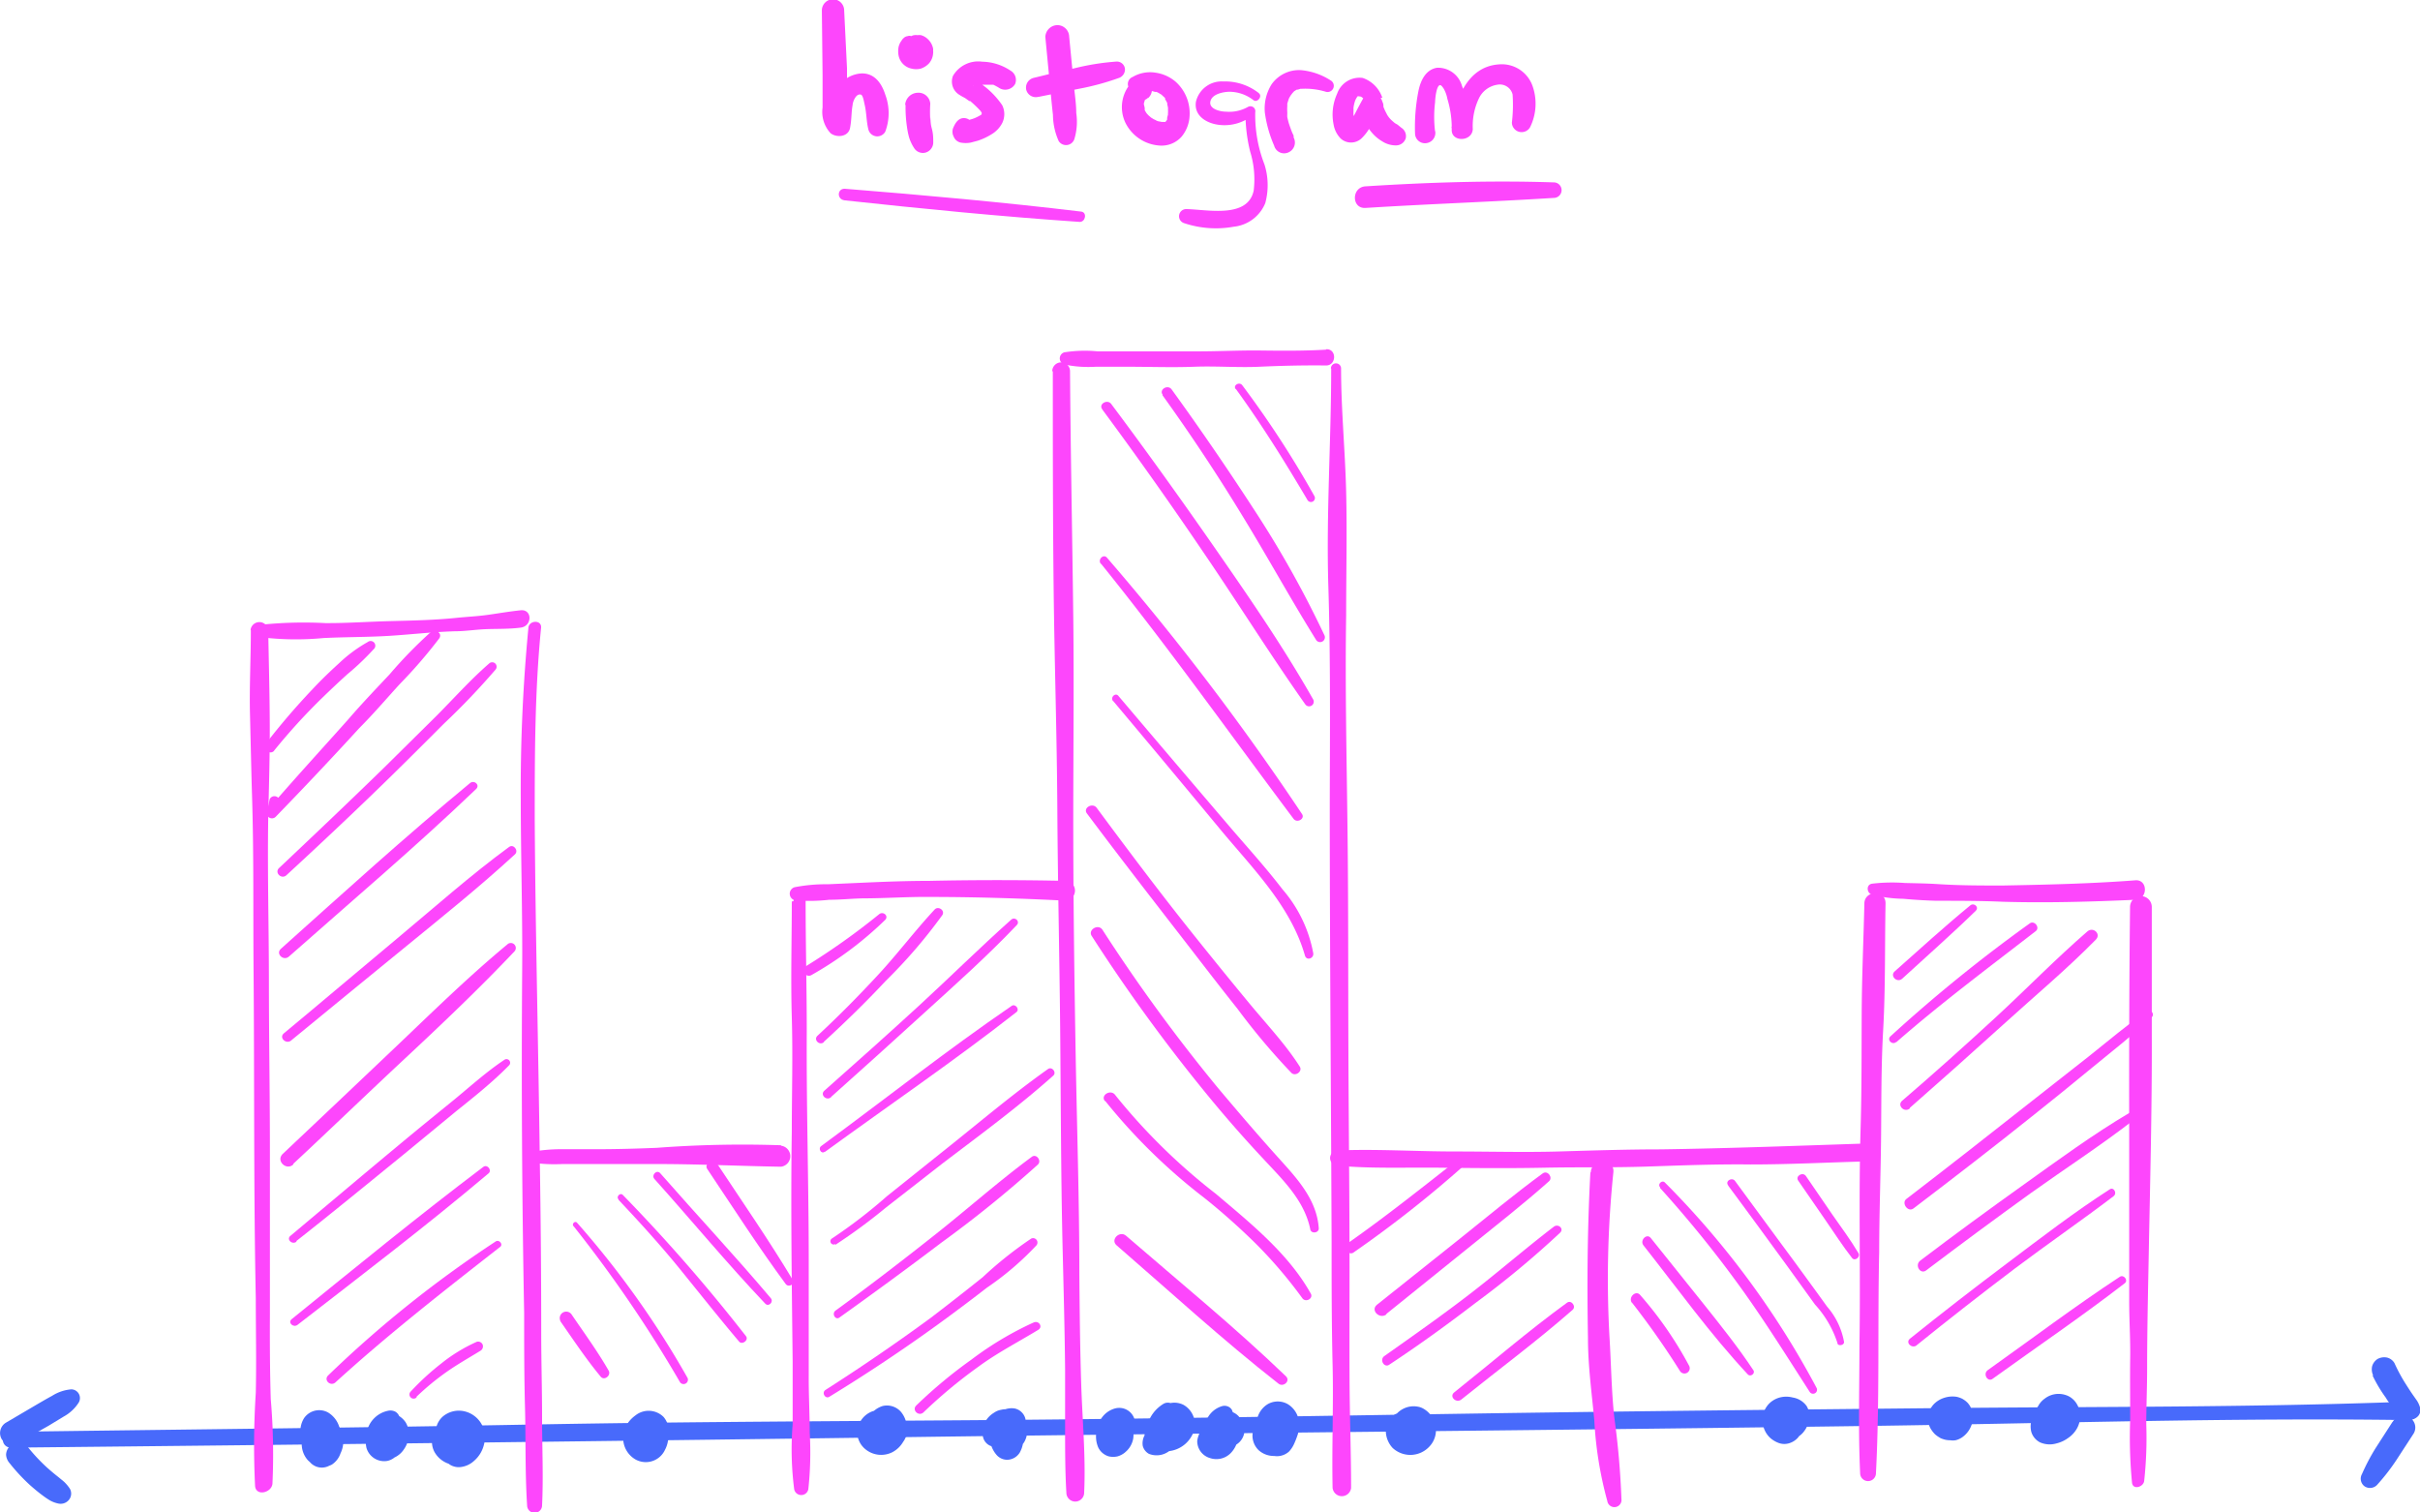 <svg id="Layer_1" data-name="Layer 1" xmlns="http://www.w3.org/2000/svg" viewBox="0 0 171.43 107.11"><defs><style>.cls-1{fill:#486afb;}.cls-2{fill:#fd46fc;}</style></defs><path class="cls-1" d="M.8,102.55q33-.33,66-.78c22.17-.28,44.34-.46,66.5-.77,12.44-.18,24.89-.58,37.33-.4.85,0,.89-1.35,0-1.31-11.07.42-22.17.35-33.25.46s-22.17.22-33.25.39-22.17.36-33.25.45-22,.12-33,.32c-12.38.23-24.75.35-37.12.52a.56.56,0,0,0,0,1.12Z"/><path class="cls-1" d="M1.28,102.22,3.44,101l1.07-.65a2.91,2.91,0,0,0,1.07-1,.62.62,0,0,0-.53-.93,3,3,0,0,0-1.36.46c-.37.2-.73.41-1.09.62L.44,100.77a.86.86,0,0,0-.33,1.16.87.87,0,0,0,1.17.29Z"/><path class="cls-1" d="M.68,103.65a13.22,13.22,0,0,0,1.44,1.55c.26.23.53.46.81.67s.37.27.56.39a2.08,2.08,0,0,0,.64.25.76.76,0,0,0,.76-.27.7.7,0,0,0,.06-.78,2.86,2.86,0,0,0-.42-.5l-.4-.33c-.27-.21-.54-.44-.8-.67a12.87,12.87,0,0,1-1.42-1.53.85.85,0,0,0-.6-.24,1,1,0,0,0-.62.26.91.91,0,0,0-.26.6,1,1,0,0,0,.25.6Z"/><path class="cls-1" d="M168.07,97.44A9.74,9.74,0,0,0,169,99a4.31,4.31,0,0,0,1.46,1.48.67.67,0,0,0,.73-.07.64.64,0,0,0,.25-.68,1.86,1.86,0,0,0-.22-.5l-.26-.37c-.17-.24-.33-.49-.49-.74a11.79,11.79,0,0,1-.85-1.56.85.85,0,0,0-.52-.39,1,1,0,0,0-.66.09.91.91,0,0,0-.4.52,1,1,0,0,0,.07.65Z"/><path class="cls-1" d="M169.48,100.73l-1.16,1.8a14.32,14.32,0,0,0-1,1.89.67.67,0,0,0,.17.86.69.69,0,0,0,.89-.08,14.73,14.73,0,0,0,1.41-1.82l1.19-1.83a.83.83,0,0,0-.31-1.15.9.9,0,0,0-1.18.33Z"/><path class="cls-2" d="M17.77,44.65c0,2-.11,4-.06,6s.09,4,.15,5.94c.12,4,.07,7.92.1,11.89.07,7.82,0,15.65.16,23.48,0,2.23.05,4.47,0,6.7a58.5,58.5,0,0,0-.05,6.62c.08.74,1.17.46,1.23-.17a45.62,45.62,0,0,0-.12-6c-.06-2-.07-4-.06-6q0-5.83,0-11.67c0-3.94-.07-7.88-.07-11.81S18.94,61.89,19,58c.05-2.24.12-4.46.11-6.69s-.07-4.46-.11-6.69a.63.63,0,0,0-1.25,0Z"/><path class="cls-2" d="M37.43,44.49a119.6,119.6,0,0,0-.54,12.12c0,4,.13,8.07.1,12.1Q36.9,80.85,37.13,93c0,2.23,0,4.46.06,6.7s0,4.64.15,6.94a.53.53,0,0,0,1.06,0c.1-2.07,0-4.13,0-6.2s-.06-4-.06-6q0-6.09-.1-12.16c-.1-8.07-.31-16.13-.36-24.2,0-4.53,0-9.1.45-13.61.05-.58-.85-.54-.9,0Z"/><path class="cls-2" d="M56.09,63.86c0,2.74-.08,5.47,0,8.21s0,5.38,0,8.08c-.08,5.42,0,10.85.06,16.28,0,1.49,0,3,0,4.47a22.09,22.09,0,0,0,.11,4.6.51.51,0,0,0,1,0,24,24,0,0,0,.1-4c0-1.36-.08-2.73-.07-4.1,0-2.69,0-5.38,0-8.08,0-5.42-.17-10.85-.14-16.28,0-3.06-.08-6.13-.08-9.2a.43.43,0,0,0-.86,0Z"/><path class="cls-2" d="M74.58,26.3c0,5.16,0,10.32.06,15.49s.23,10.32.26,15.49.15,10.32.2,15.49.05,10.32.17,15.49c.07,2.91.15,5.82.18,8.74,0,1.41,0,2.83,0,4.25s0,3,.09,4.49a.63.63,0,0,0,1.26,0c.12-2.57-.13-5.17-.21-7.74s-.11-5.16-.13-7.75c0-5.16-.17-10.32-.26-15.48s-.16-10.33-.17-15.49.06-10.33,0-15.5c-.07-5.83-.19-11.65-.23-17.48a.63.63,0,0,0-1.26,0Z"/><path class="cls-2" d="M94.3,26.11c0,5.15-.36,10.3-.2,15.46s.11,10.31.1,15.46c0,10.31.09,20.62.13,30.93,0,2.91,0,5.81.07,8.72s-.06,5.82,0,8.73a.66.66,0,0,0,1.31,0c0-2.57-.1-5.15-.11-7.73s0-5.15,0-7.73c0-5.15-.06-10.31-.08-15.46s0-10.31-.06-15.46-.18-10.31-.1-15.46c0-2.92.07-5.82,0-8.73S95,29,95,26.1a.36.36,0,0,0-.72,0Z"/><path class="cls-2" d="M112.66,83.06c-.21,3.91-.24,7.8-.17,11.72,0,2,.27,3.9.45,5.85a26.8,26.8,0,0,0,.92,5.7.5.5,0,0,0,1-.14,57.14,57.14,0,0,0-.51-5.82c-.2-1.9-.22-3.82-.34-5.73a73.68,73.68,0,0,1,.28-11.6c.1-1-1.55-1-1.6,0Z"/><path class="cls-2" d="M132.07,64c-.06,2.61-.18,5.22-.19,7.84s0,5.22-.07,7.84c-.16,5.22,0,10.46-.09,15.68,0,3-.09,6,.05,9a.56.56,0,0,0,1.12,0c.27-5.21.11-10.46.23-15.68,0-2.62.1-5.23.13-7.85s0-5.22.15-7.84c.17-3,.11-6,.17-9,0-1-1.48-.92-1.5,0Z"/><path class="cls-2" d="M150.89,64.27c-.06,5.31-.07,10.62-.06,15.94,0,2.66,0,5.31,0,8,0,1.33,0,2.66,0,4s.09,2.65.07,4,0,2.91,0,4.36a33.33,33.33,0,0,0,.13,4.47c.07.53.8.3.86-.12a28,28,0,0,0,.15-4c0-1.33.06-2.66.06-4,0-2.61.06-5.24.11-7.85.1-5.27.24-10.55.22-15.82l0-9a.77.77,0,0,0-1.54,0Z"/><path class="cls-2" d="M151.27,62.36c-3.13.24-6.26.31-9.4.37-1.53,0-3.06,0-4.58-.1-.78-.05-1.57-.06-2.35-.08a12.08,12.08,0,0,0-2.33.05c-.43.07-.38.66,0,.78a9.63,9.63,0,0,0,2.21.29c.78.07,1.56.12,2.34.14,1.57,0,3.14,0,4.71.07,3.13.09,6.26,0,9.39-.14.89,0,.93-1.45,0-1.38Z"/><path class="cls-2" d="M132.36,81c-4.9.16-9.81.35-14.72.42-2.41,0-4.82.08-7.23.15s-4.91,0-7.36,0c-2.79,0-5.59-.19-8.36-.07a.54.54,0,0,0,0,1.07c2.43.23,4.9.12,7.36.15s4.91.05,7.36,0,4.82,0,7.23-.08,4.91-.18,7.36-.15c2.79,0,5.57-.15,8.36-.22.81,0,.85-1.28,0-1.25Z"/><path class="cls-2" d="M93.93,24.77c-1.54.09-3.07.08-4.61.06s-3.16.07-4.73.06H80c-.75,0-1.5,0-2.25,0a9.3,9.3,0,0,0-2.36.07.45.45,0,0,0,0,.86,8.3,8.3,0,0,0,2.23.16c.74,0,1.49,0,2.24,0,1.58,0,3.16.06,4.73,0s3.08.07,4.61,0,3.16-.11,4.74-.09c.74,0,.77-1.19,0-1.15Z"/><path class="cls-2" d="M75.46,62.4c-3.22-.07-6.43-.07-9.65,0-1.56,0-3.13.06-4.7.13l-2.47.11a11.61,11.61,0,0,0-2.35.21.48.48,0,0,0,.11.94,13.07,13.07,0,0,0,2.34-.05c.79,0,1.57-.08,2.35-.1,1.61,0,3.22-.12,4.82-.1,3.18,0,6.36.1,9.53.26a.71.71,0,0,0,0-1.42Z"/><path class="cls-2" d="M55.34,81.13a80.78,80.78,0,0,0-8.8.18c-1.44.06-2.89.1-4.34.1-.74,0-1.48,0-2.23,0a11.8,11.8,0,0,0-2.22.17.41.41,0,0,0,0,.79,11.18,11.18,0,0,0,2.09.09c.74,0,1.48,0,2.23,0,1.48,0,3,0,4.46,0,2.93,0,5.86.14,8.79.19a.75.75,0,0,0,0-1.49Z"/><path class="cls-2" d="M36.9,43.23c-.78.08-1.53.21-2.3.32s-1.52.14-2.28.22c-1.56.16-3.13.19-4.7.23s-3.05.15-4.58.14a29.15,29.15,0,0,0-4.58.12.46.46,0,0,0,0,.88,20.68,20.68,0,0,0,4.45.06c1.57-.08,3.15-.06,4.71-.16s3-.27,4.58-.32c.74,0,1.48-.12,2.22-.15s1.65,0,2.47-.11.83-1.3,0-1.23Z"/><path class="cls-2" d="M19.42,53.17a42.83,42.83,0,0,1,3.4-3.73c.59-.57,1.18-1.13,1.79-1.68A18.51,18.51,0,0,0,26.46,46a.33.33,0,0,0-.41-.52A10.24,10.24,0,0,0,24,47c-.64.58-1.26,1.18-1.85,1.81a50,50,0,0,0-3.35,3.91c-.27.35.34.8.62.46Z"/><path class="cls-2" d="M19.1,56.64l-.19.86a.37.37,0,0,0,.63.35c2-2.06,4-4.18,5.92-6.28,1-1,1.9-2.06,2.84-3.09a34.63,34.63,0,0,0,2.81-3.25c.27-.39-.29-.7-.6-.45a31.92,31.92,0,0,0-2.92,3c-1,1.06-2,2.11-2.92,3.18-1.89,2.12-3.81,4.21-5.66,6.36l.63.35.17-.86a.37.37,0,0,0-.71-.18Z"/><path class="cls-2" d="M20.29,62c2.55-2.35,5.07-4.72,7.54-7.14q1.8-1.77,3.59-3.57a51.11,51.11,0,0,0,3.67-3.84.31.31,0,0,0-.45-.44c-1.3,1.13-2.47,2.44-3.68,3.66l-3.69,3.65c-2.48,2.42-5,4.81-7.5,7.17-.35.33.17.83.52.51Z"/><path class="cls-2" d="M20.47,67.76c4.44-3.93,9-7.79,13.26-11.87.29-.28-.13-.66-.43-.42-4.58,3.78-9,7.8-13.4,11.74-.4.35.18.9.57.55Z"/><path class="cls-2" d="M20.62,73.71c2.65-2.18,5.31-4.35,8-6.55s5.34-4.32,7.86-6.64c.28-.26-.1-.76-.42-.52-2.73,2-5.32,4.31-7.95,6.5s-5.31,4.47-8,6.7c-.37.31.15.8.52.51Z"/><path class="cls-2" d="M20.76,82.46C23.4,80,26,77.49,28.67,75s5.31-5,7.77-7.6a.35.35,0,0,0-.51-.49c-2.79,2.31-5.39,4.87-8,7.35s-5.27,5-7.9,7.48c-.51.49.26,1.22.76.74Z"/><path class="cls-2" d="M21,87.91c2.54-2,5.09-4.09,7.62-6.15l3.73-3.07c1.25-1,2.59-2.07,3.73-3.24a.26.26,0,0,0-.31-.4c-1.32.87-2.55,2-3.78,3s-2.56,2.08-3.83,3.14c-2.54,2.11-5.06,4.24-7.59,6.36-.3.25.13.65.43.41Z"/><path class="cls-2" d="M21.08,93.85c4.55-3.53,9.11-7,13.53-10.73.26-.22-.09-.67-.37-.46-4.61,3.48-9.09,7.15-13.58,10.79-.3.25.13.63.42.4Z"/><path class="cls-2" d="M23.76,97.93c3.73-3.4,7.69-6.49,11.67-9.6.23-.18-.07-.54-.31-.39a81,81,0,0,0-11.87,9.49c-.35.33.16.81.51.5Z"/><path class="cls-2" d="M29.51,98.94a18.22,18.22,0,0,1,2.15-1.77c.77-.54,1.59-1,2.37-1.48a.36.36,0,0,0,.16-.44.35.35,0,0,0-.41-.2,11.47,11.47,0,0,0-2.51,1.53,18.39,18.39,0,0,0-2.18,2,.29.29,0,0,0,.42.41Z"/><path class="cls-2" d="M57.47,69.08a25.31,25.31,0,0,0,5.23-3.91c.28-.28-.13-.64-.42-.41a49.1,49.1,0,0,1-5.18,3.68.37.37,0,0,0,.37.64Z"/><path class="cls-2" d="M58.34,73.82c1.52-1.39,3-2.83,4.41-4.34a36.5,36.5,0,0,0,4-4.65c.22-.33-.28-.68-.54-.4-1.38,1.48-2.61,3.12-4,4.62s-2.81,2.94-4.3,4.32c-.31.29.15.73.46.45Z"/><path class="cls-2" d="M58.88,77.7q3.36-3,6.65-6c2.2-2,4.44-4,6.5-6.17.25-.26-.13-.62-.4-.38-2.24,2-4.35,4.09-6.55,6.11s-4.42,4-6.68,6c-.34.29.15.76.48.46Z"/><path class="cls-2" d="M58.45,81.59C63,78.28,67.61,75.14,72,71.7c.26-.2-.08-.63-.34-.44-4.6,3.15-9,6.63-13.48,9.92-.26.18,0,.6.24.41Z"/><path class="cls-2" d="M59.18,88.18a39.49,39.49,0,0,0,3.57-2.63l4-3.12c2.63-2,5.36-4,7.86-6.23.26-.23-.09-.67-.37-.47-2.64,1.87-5.12,4-7.65,6l-3.75,3a36.22,36.22,0,0,1-3.9,3,.23.23,0,0,0,.23.4Z"/><path class="cls-2" d="M59.47,93.33c2.42-1.73,4.83-3.49,7.2-5.29a82.88,82.88,0,0,0,6.85-5.54c.29-.27-.1-.8-.43-.55-2.33,1.72-4.5,3.65-6.77,5.45s-4.71,3.68-7.13,5.44c-.3.22,0,.71.28.49Z"/><path class="cls-2" d="M58.76,98.94q3.91-2.39,7.63-5.08,1.78-1.29,3.52-2.64a20.77,20.77,0,0,0,3.51-3,.31.31,0,0,0-.37-.48,27.38,27.38,0,0,0-3.44,2.74q-1.81,1.45-3.67,2.87Q62.33,96,58.48,98.46c-.31.2,0,.68.28.48Z"/><path class="cls-2" d="M65.42,100.05a35.14,35.14,0,0,1,3.87-3.22c1.36-1,2.82-1.75,4.25-2.62.36-.21.06-.68-.31-.53a23.15,23.15,0,0,0-4.41,2.63,33.7,33.7,0,0,0-3.91,3.25c-.34.33.17.81.51.49Z"/><path class="cls-2" d="M95.92,88.7a82.78,82.78,0,0,0,7.75-6.1c.31-.28-.13-.66-.44-.42-2.56,2-5.06,4-7.7,5.85-.42.29,0,1,.39.67Z"/><path class="cls-2" d="M98.18,93.1,104,88.41c1.92-1.56,3.88-3.08,5.73-4.73.3-.27-.1-.8-.44-.56-2,1.46-3.91,3.06-5.84,4.6l-5.91,4.71c-.49.4.21,1.06.69.67Z"/><path class="cls-2" d="M98.42,96.67c2.11-1.39,4.16-2.88,6.17-4.42a66.26,66.26,0,0,0,5.92-4.92c.31-.29-.13-.67-.44-.43-2,1.53-3.87,3.16-5.85,4.69s-4.07,3-6.15,4.47c-.38.27,0,.87.35.61Z"/><path class="cls-2" d="M103.52,99.14c2.62-2.11,5.35-4.13,7.88-6.35.28-.24-.09-.73-.39-.51-2.75,2-5.34,4.24-8,6.36-.37.3.15.79.51.5Z"/><path class="cls-2" d="M134.75,69.33c1.74-1.6,3.52-3.16,5.21-4.81.26-.26-.12-.6-.39-.38-1.83,1.5-3.58,3.1-5.35,4.67-.37.32.17.85.53.52Z"/><path class="cls-2" d="M134.33,73.83c3.18-2.78,6.55-5.29,9.88-7.87.32-.25-.09-.78-.42-.55a107,107,0,0,0-9.87,8c-.28.26.13.65.41.4Z"/><path class="cls-2" d="M135.29,78.48q3.35-2.94,6.64-5.92c2.2-2,4.48-3.9,6.54-6,.39-.4-.19-.93-.6-.58-2.24,1.94-4.31,4.07-6.49,6.08s-4.4,4-6.64,5.92c-.38.34.18.87.55.54Z"/><path class="cls-2" d="M135.57,85.59c2.85-2.17,5.69-4.36,8.49-6.6q2.1-1.67,4.17-3.38c1.41-1.16,2.87-2.29,4.2-3.55.23-.22-.08-.63-.35-.44-1.42,1-2.76,2.14-4.12,3.22l-4.33,3.4c-2.85,2.25-5.7,4.48-8.58,6.69-.39.29.12,1,.52.66Z"/><path class="cls-2" d="M136.44,90q3.66-2.77,7.39-5.46c2.45-1.75,5-3.4,7.37-5.24.28-.21-.07-.63-.36-.46-2.59,1.53-5.05,3.34-7.5,5.09s-4.9,3.54-7.31,5.37c-.42.32,0,1,.41.7Z"/><path class="cls-2" d="M135.77,95.3q3.43-2.77,6.95-5.43c2.31-1.74,4.7-3.38,7-5.13.29-.22,0-.69-.28-.48-2.49,1.6-4.85,3.42-7.22,5.2s-4.64,3.54-6.92,5.37c-.35.28.14.74.48.47Z"/><path class="cls-2" d="M141.16,97.67c3.12-2.25,6.32-4.42,9.36-6.77.26-.21-.08-.64-.36-.45-3.18,2.09-6.24,4.4-9.35,6.61-.37.27,0,.88.35.61Z"/><path class="cls-2" d="M127.38,83.63l1.91,2.77c.63.91,1.23,1.85,1.91,2.72.2.25.61-.08.45-.35-.56-.94-1.22-1.83-1.85-2.73l-1.87-2.73c-.22-.32-.77,0-.55.32Z"/><path class="cls-2" d="M122.43,84c1.39,1.87,2.76,3.75,4.14,5.64l2,2.77a7.42,7.42,0,0,1,1.59,2.72c0,.25.49.19.47-.07a5.21,5.21,0,0,0-1.2-2.5c-.72-1-1.45-2-2.18-3q-2.17-2.94-4.34-5.9c-.21-.29-.71,0-.5.29Z"/><path class="cls-2" d="M117.6,84.16a81.7,81.7,0,0,1,5.67,7c1.74,2.41,3.31,4.93,4.92,7.43a.28.28,0,0,0,.49-.28,61.45,61.45,0,0,0-10.74-14.54c-.2-.21-.54.12-.34.34Z"/><path class="cls-2" d="M116.42,88.22c2.42,3.07,4.73,6.29,7.4,9.15.18.19.54-.07.39-.3-1.08-1.63-2.31-3.17-3.53-4.7s-2.49-3.11-3.74-4.67c-.28-.36-.8.16-.52.52Z"/><path class="cls-2" d="M115.61,92.28A58,58,0,0,1,119,97.11a.37.37,0,0,0,.65-.37,26.6,26.6,0,0,0-3.46-5c-.31-.38-.89.18-.57.57Z"/><path class="cls-2" d="M87.55,27.56c1.84,2.53,3.48,5.17,5.07,7.86a.28.28,0,0,0,.49-.28A69.75,69.75,0,0,0,88,27.29c-.2-.27-.67,0-.47.27Z"/><path class="cls-2" d="M82.35,28q3,4.17,5.66,8.54c1.79,2.92,3.43,5.92,5.24,8.82a.34.34,0,0,0,.58-.34,73.29,73.29,0,0,0-5-8.93Q86,31.73,83,27.59c-.27-.38-.91,0-.64.37Z"/><path class="cls-2" d="M78.08,29q3.77,5.1,7.32,10.35c2.38,3.5,4.62,7.08,7.06,10.54a.33.33,0,0,0,.57-.33c-2.08-3.67-4.49-7.17-6.9-10.64S81.25,32,78.72,28.62c-.27-.37-.92,0-.64.37Z"/><path class="cls-2" d="M78,39.94C82.75,45.82,87.13,52,91.63,58c.25.34.84,0,.6-.34A183.44,183.44,0,0,0,78.42,39.51c-.25-.3-.68.13-.44.43Z"/><path class="cls-2" d="M78.84,49.64q3.81,4.53,7.6,9.11c2.27,2.74,5,5.43,6,8.94.11.39.64.21.59-.16A9.54,9.54,0,0,0,90.85,63c-1.14-1.49-2.41-2.89-3.63-4.31q-4-4.68-8-9.4c-.21-.25-.59.12-.37.38Z"/><path class="cls-2" d="M77,57.63c2.35,3.14,4.76,6.24,7.16,9.34,1.16,1.5,2.31,3,3.5,4.49A47.29,47.29,0,0,0,91.48,76c.28.28.82-.1.59-.45-1-1.57-2.35-3-3.55-4.45s-2.46-3-3.67-4.51c-2.46-3.06-4.82-6.2-7.16-9.36-.29-.4-1,0-.69.4Z"/><path class="cls-2" d="M77.34,66.31a121,121,0,0,0,7.8,10.78c1.39,1.72,2.85,3.4,4.35,5,1.36,1.47,2.91,2.93,3.33,5,.06.33.62.26.6-.08-.13-1.93-1.41-3.39-2.65-4.76-1.53-1.69-3-3.41-4.49-5.18a119.73,119.73,0,0,1-8.18-11.2c-.3-.46-1.06,0-.76.44Z"/><path class="cls-2" d="M78.3,78a41.12,41.12,0,0,0,7,6.85c1.26,1,2.51,2.12,3.68,3.27a32.53,32.53,0,0,1,3.28,3.85c.25.33.8,0,.59-.34-1.58-2.83-4.29-5-6.72-7.06a42.49,42.49,0,0,1-7.13-7c-.31-.43-1.05,0-.74.42Z"/><path class="cls-2" d="M79.09,88.21c3.8,3.29,7.52,6.71,11.48,9.81.35.27.87-.2.52-.53-3.62-3.48-7.53-6.67-11.32-9.95-.45-.39-1.13.27-.68.67Z"/><path class="cls-2" d="M50.12,82.84c1.82,2.72,3.6,5.49,5.54,8.12.21.28.68,0,.5-.29-1.68-2.8-3.55-5.5-5.35-8.22-.28-.41-1,0-.69.39Z"/><path class="cls-2" d="M46.36,83.52c2.63,2.93,5.16,6,7.85,8.83.24.26.62-.13.39-.39-2.53-3-5.24-5.89-7.83-8.85-.24-.28-.66.13-.41.41Z"/><path class="cls-2" d="M43.82,85c1.51,1.6,3,3.24,4.37,4.93s2.75,3.43,4.17,5.11c.21.25.69-.1.49-.38a119.64,119.64,0,0,0-8.72-10c-.18-.21-.51.11-.31.31Z"/><path class="cls-2" d="M40.63,86.86a91.55,91.55,0,0,1,7.55,11.07.31.31,0,0,0,.53-.31,64.71,64.71,0,0,0-7.83-11c-.14-.17-.4.08-.25.25Z"/><path class="cls-2" d="M39.69,93.59c.93,1.33,1.83,2.69,2.87,3.94.26.3.74-.1.56-.43-.79-1.38-1.73-2.66-2.64-4a.46.46,0,0,0-.79.46Z"/><path class="cls-1" d="M23.54,101.8a1.09,1.09,0,0,0-.65-1.19.76.76,0,0,0-.83.39,2.11,2.11,0,0,0-.21.89,2.73,2.73,0,0,0,.09.9,1.54,1.54,0,0,0,.43.84,1,1,0,0,0,1.14.12,1.54,1.54,0,0,0,.61-.79,2,2,0,0,0,0-1.75,1.28,1.28,0,0,0-1.45-.6,1.56,1.56,0,0,0-.95,1.12,2.24,2.24,0,0,0,.08,1.61,1.11,1.11,0,0,0,1.76.32,1.66,1.66,0,0,0,.37-1,3.17,3.17,0,0,0,0-.87,3,3,0,0,0-.28-.81,1,1,0,0,0-.78-.64c-.74-.09-1.1.67-1.33,1.23a1.71,1.71,0,0,0,.25,1.85,1.26,1.26,0,0,0,1.86,0,1.69,1.69,0,0,0,.37-.84,5.27,5.27,0,0,0,.09-.89,1.81,1.81,0,0,0-.87-1.63,1.3,1.3,0,0,0-1.7.4,1.73,1.73,0,0,0-.2,1.37,1.8,1.8,0,0,0,1.22,1.29A1.35,1.35,0,0,0,23.6,103a1.25,1.25,0,0,0,.6-1,1,1,0,0,0-.49-.88.63.63,0,0,0-.89.68c0,.11,0-.15,0,0,0-.2,0-.11,0-.06s-.05.07,0,0l-.05.09a.56.56,0,0,0,0,.08l.08-.1-.05,0,.11-.08-.06,0s.23-.09.07,0,.18,0,0,0,.16,0,0,0h0l.06,0-.12-.06c-.13-.07.13.12,0,0l-.09-.08s-.1-.13,0,0l-.08-.1c.09.11.11.14.07.08s-.06-.11-.09-.16c.1.18,0,.13,0,.06l0-.09s0-.06,0-.09,0,.18,0,.06a1.08,1.08,0,0,1,0-.18c0-.12,0,.18,0,.06a.24.24,0,0,1,0-.08c0-.09,0,0,0,.06l0-.07c0-.1-.13.12-.05.06l0,0c.07-.09-.16.11-.07.05s-.15,0,0,0h0c.07,0,.05,0-.06,0h0l-.05,0,.1,0-.08,0,.06,0c.05,0,0,.07,0,0a.33.33,0,0,0,.06.1.16.16,0,0,0,0,.07c0-.1-.05-.12,0,0a.93.93,0,0,0,0,.13c0,.15,0-.14,0,0v.29a.34.34,0,0,0,0,.1c0,.17,0-.15,0,0a2.84,2.84,0,0,1-.06.31,1.42,1.42,0,0,1-.05.22s0,.07,0,.11c0-.16.06-.13,0-.06a.2.2,0,0,1,0,.08c0,.08-.09.08,0,0l-.07.08c.12-.09.14-.11.07-.06.13,0,.16-.06.09,0s.18,0,0,0,.18,0,.05,0,.14.08,0,0l-.06,0,.08.07-.06,0a.6.6,0,0,0-.08-.08c.11.07.07.09,0,0a.16.16,0,0,1,0-.07c0,.11.05.12,0,.06v0c0-.07,0-.06,0,0s0-.11,0-.14,0,.07,0,0l0-.12a1.4,1.4,0,0,1,.09-.29s0-.1.05-.15l0-.09c0,.08,0,.09,0,0a.54.54,0,0,1,.05-.11l0,0s0,0,0,0,0-.06,0,0l-.07,0,0,0a.31.31,0,0,1-.23,0l-.05,0,0,0s.14.24.15.27c0-.13,0,0,0,0a.76.76,0,0,1,0,.11l.06.25s0,.17,0,0a.57.57,0,0,1,0,.13c0,.11,0,.21,0,.32s0-.11,0,0a.29.29,0,0,1,0,.09.77.77,0,0,1-.07.26l0-.06a.25.25,0,0,1,0,.07l0-.06c.09-.06.1-.07.05,0l.09,0h.06c-.07,0-.05,0,.05,0h-.07l-.06,0,.08,0-.07,0,.07,0-.05,0,.05.07a.35.35,0,0,1-.05-.08l0,0c0-.06,0-.05,0,0s0-.1,0-.12,0-.09,0-.13,0,.09,0,0v-.06a1.92,1.92,0,0,1,0-.42v.07s0,0,0-.07l0-.1s.06-.2.06-.2-.05.11,0,0l0-.08c.05-.1-.09.09,0,0a.46.46,0,0,1,.07-.07c.07-.08-.11.06,0,0h0c.05,0,0,0,0,0s.09,0,.09,0h0c-.11,0,0,0,0,0s-.06,0,0,0,.11.08,0,0a.6.6,0,0,1,.08.08c-.08-.09,0,0,0,0l0,0s0,0,0,0l0,.07s0,.06,0,.09h0V102s0,.06,0,.1,0-.05,0,0-.06.22-.1.33c0-.11,0,0,0,0a.86.86,0,0,0-.07.1l.05-.06-.06.06s-.1.08-.11.11l.07,0-.07,0q.15,0,.06,0H23l.09,0h0c.13.07,0,0,0,0s.08.13,0,0a1.09,1.09,0,0,1-.08-.15s-.09-.15,0,0a1.27,1.27,0,0,1-.06-.18c0-.11-.05-.22-.07-.33s0,0,0,0a1.34,1.34,0,0,1,0-.2,1.82,1.82,0,0,1,0-.33c0-.15,0,.08,0,0a.19.19,0,0,1,0-.07.2.2,0,0,1,0,.09.27.27,0,0,1-.19.08l-.1,0s0,0,0,0l-.06,0s0,0,0,0l0,.06s0,0,0,0,0,.08,0,.09,0,.17,0,0a.89.89,0,0,1,0,.23c0,.24.23.47.46.46a.5.5,0,0,0,.48-.47Z"/><path class="cls-1" d="M27.31,101.68a.66.66,0,1,0-1.07-.74,2.2,2.2,0,0,0-.28,1.63,1.31,1.31,0,0,0,1.48.92,1.21,1.21,0,0,0,.8-.59,2,2,0,0,0,.23-.79,4.65,4.65,0,0,0-.16-1.7A.66.66,0,0,0,28,100a.77.77,0,0,0-.52-.06A1.93,1.93,0,0,0,26,101.37a1.86,1.86,0,0,0,.13,1.25,1.37,1.37,0,0,0,1.17.78,1.62,1.62,0,0,0,1.32-.74,1.9,1.9,0,0,0,.34-1.18,1.57,1.57,0,0,0-.23-.73,1.53,1.53,0,0,0-.51-.47,1.41,1.41,0,0,0-1.34,0,1.16,1.16,0,0,0-.52,1.35,1.19,1.19,0,0,0,.42.61.93.93,0,0,0,1,0,.63.63,0,0,0,0-1.1l-.05,0,.14.1a.12.12,0,0,1-.05,0l.11.15c-.06-.08-.12-.17-.19-.25l.12.15-.06-.11.07.19a.8.8,0,0,1,0-.15l0,.19a.85.85,0,0,1,0-.16l0,.19,0-.12-.07.18a.3.3,0,0,1,0-.08l-.12.16.06-.06-.16.12a.45.45,0,0,1,.12-.06l-.19.08a.17.17,0,0,1,.1,0l-.2,0h.16l-.19,0,.14,0-.18-.06a.55.55,0,0,1,.15.08l-.16-.12a.62.62,0,0,1,.14.14l-.12-.16a.83.83,0,0,1,.09.16l-.08-.19a.73.73,0,0,1,.05.2l0-.19a1,1,0,0,1,0,.24l0-.19a1.11,1.11,0,0,1-.08.3l.07-.18a1.11,1.11,0,0,1-.17.3l.12-.16a1.14,1.14,0,0,1-.19.19l.17-.13-.17.1.19-.08-.12,0,.2,0h-.16l.2,0-.12,0,.19.07-.14-.07.16.12a1.06,1.06,0,0,1-.15-.15l.13.16a1.2,1.2,0,0,1-.13-.21l.08.18a.89.89,0,0,1-.07-.28l0,.19a.88.88,0,0,1,0-.28l0,.19a1.09,1.09,0,0,1,.08-.31l-.07.18a1.13,1.13,0,0,1,.19-.32l-.12.15a1.25,1.25,0,0,1,.23-.23l-.16.12a2,2,0,0,1,.25-.14l-.18.07.14,0-.84-.48a3.21,3.21,0,0,1,.14.63l0-.18a3.05,3.05,0,0,1,0,.8l0-.17a2.5,2.5,0,0,1-.11.39l.07-.17a.77.77,0,0,1-.1.18l.11-.15a.34.34,0,0,1-.12.12l.16-.12a.3.3,0,0,1-.11.06l.19-.07-.11,0,.19,0h-.17l.18,0-.13,0,.16.07-.18-.1.14.1-.14-.14.1.14a1.62,1.62,0,0,1-.1-.18l.06.15a.5.5,0,0,1,0-.13s0,0,0-.06,0,0,0,.06a1.36,1.36,0,0,1,0-.28c0,.08,0,.09,0,0v0c0-.06,0-.11,0-.16s.06-.18.09-.27l-.15.24a.53.53,0,0,1-.43.12c-.19-.13-.25-.16-.18-.1a.41.41,0,0,1,0-.59.53.53,0,0,0,0,.76.56.56,0,0,0,.78,0Z"/><path class="cls-1" d="M32.1,102.91a1.84,1.84,0,0,0,.62-.25,2.17,2.17,0,0,0,.29-.24l.09-.09,0,0,.07-.09h0a1.48,1.48,0,0,0,.21-.3.64.64,0,0,0,0-.7,1.26,1.26,0,0,0-.46-.43,1.66,1.66,0,0,0-2.14.63,1.49,1.49,0,0,0,0,1.42,1.83,1.83,0,0,0,1.06.85,1.56,1.56,0,0,0,1.36-.17,1.74,1.74,0,0,0,.74-1.14,1.9,1.9,0,0,0-.2-1.3,1.46,1.46,0,0,0-1.29-.81c-1.14.09-1.4,1.4-1.27,2.32a1.58,1.58,0,0,0,.68,1.14,1.19,1.19,0,0,0,.73.18,1.7,1.7,0,0,0,1-.45,2.2,2.2,0,0,0,.71-1.22,1.88,1.88,0,0,0-1.43-2.29,1.76,1.76,0,0,0-1.54.41,1.55,1.55,0,0,0-.47,1.19,1.73,1.73,0,0,0,.19.74,2.18,2.18,0,0,0,.22.31,1.1,1.1,0,0,0,.47.29,1,1,0,0,0,.83-.09.68.68,0,0,0,.15-1l0,0,.11.15-.22-.3.13.17-.25-.33.13.18a1,1,0,0,1-.11-.2l.08.2a1.14,1.14,0,0,1-.06-.25l0,.21a1,1,0,0,1,0-.24l0,.21a1.21,1.21,0,0,1,0-.18l-.08.19a.51.51,0,0,1,.09-.16l-.13.17.12-.12-.18.14.17-.1-.21.09a.83.83,0,0,1,.21-.06l-.21,0a1,1,0,0,1,.24,0l-.2,0,.27.07-.2-.07a.89.89,0,0,1,.27.15l-.16-.13a1.21,1.21,0,0,1,.16.16l-.13-.17a1.59,1.59,0,0,1,.13.22l-.08-.2a1.77,1.77,0,0,1,.08.31l0-.21a1.45,1.45,0,0,1,0,.36l0-.21a1.66,1.66,0,0,1-.11.38l.08-.2a1.68,1.68,0,0,1-.21.37l.13-.17a1.36,1.36,0,0,1-.24.24l.18-.13a1.13,1.13,0,0,1-.21.12l.2-.08-.13,0,.2,0h-.14l.2,0a.23.23,0,0,1-.11,0l.19.08-.12-.07.17.12a.47.47,0,0,1-.1-.1l.13.17a.88.88,0,0,1-.12-.21l.08.19a1.23,1.23,0,0,1-.1-.42l0,.2a2,2,0,0,1,0-.55l0,.19a1.86,1.86,0,0,1,.1-.39l-.07.18a.54.54,0,0,1,.11-.18l-.12.15.09-.09-.17.13.09,0-.19.08a.38.38,0,0,1,.1,0l-.19,0a.14.14,0,0,1,.09,0l-.19,0,.14,0-.18-.07a.53.53,0,0,1,.15.08l-.15-.11.16.15-.12-.15a1.08,1.08,0,0,1,.11.18l-.07-.18a1.09,1.09,0,0,1,.07.3l0-.19a1.93,1.93,0,0,1,0,.34l0-.19a1,1,0,0,1-.08.29l.08-.18a1.59,1.59,0,0,1-.13.22l.13-.16a1.21,1.21,0,0,1-.16.16l.17-.14a.67.67,0,0,1-.18.11l.2-.08a1,1,0,0,1-.25.07l.21,0a1,1,0,0,1-.24,0l.2,0a1.22,1.22,0,0,1-.26-.06l.19.07a1.3,1.3,0,0,1-.26-.14l.16.11A1,1,0,0,1,32,102l.12.16a.88.88,0,0,1-.12-.21l.08.19a.84.84,0,0,1,0-.2l0,.18a.43.43,0,0,1,0-.16l0,.19a2.08,2.08,0,0,0,0-.23l0,.18a.83.83,0,0,1,0-.15l-.07.17a.51.51,0,0,1,.09-.16l-.11.15a.81.81,0,0,1,.16-.16L32,102a.94.94,0,0,1,.22-.12l-.17.07.25-.07-.18,0a.61.61,0,0,1,.19,0h0s-.17,0-.1,0l.1,0c.11,0-.14-.08-.05,0l.08,0c.05,0-.11-.09-.08-.06l0,0,.07.08-.1-.13v0l-.05-.46a.42.42,0,0,1,0,.06s.06-.13,0,0l0,.06c0,.07,0,0,0,0l-.09.09,0,0c-.08.07.1-.07,0,0l-.11.07s-.16.08-.06,0,0,0-.06,0-.22,0,0,0a.72.72,0,0,0-.44.18.6.6,0,0,0-.18.51.59.59,0,0,0,.23.4.66.66,0,0,0,.53.1Z"/><path class="cls-1" d="M46.58,101.81a2.05,2.05,0,0,0-.21-.77,2.23,2.23,0,0,0-.43-.59.52.52,0,0,0-.79.12,2.67,2.67,0,0,0-.43,1,1.83,1.83,0,0,0,0,.7,1.43,1.43,0,0,0,.32.56,1.31,1.31,0,0,0,1,.45,1,1,0,0,0,.61-.18,1.07,1.07,0,0,0,.31-.29,1.79,1.79,0,0,0,.22-.38,3.36,3.36,0,0,0,.2-.93,1.6,1.6,0,0,0-.37-1.12,1.5,1.5,0,0,0-2-.11,2.32,2.32,0,0,0-.5.49,2.53,2.53,0,0,0-.26.52,1.74,1.74,0,0,0,.79,2.12,1.5,1.5,0,0,0,2.07-.7,2,2,0,0,0,.23-1,2,2,0,0,0-.45-1.13,1.29,1.29,0,0,0-1-.45,1.64,1.64,0,0,0-1.05.47,1.41,1.41,0,0,0-.37,1.24,1.24,1.24,0,0,0,.12.32.57.57,0,0,0,.08.13,1.35,1.35,0,0,0,.5.45,1.4,1.4,0,0,0,1.2.07.86.86,0,0,0,.55-.62.62.62,0,0,0-.6-.78h0l.17,0-.16,0a1,1,0,0,0-.34,0l.19,0h-.16l.19,0a1.05,1.05,0,0,1-.24-.06l.18.07a.81.81,0,0,1-.18-.1l.16.12-.22-.16.17.12a.86.86,0,0,1-.14-.13l.13.17a1,1,0,0,1-.08-.14l.08.19a.75.75,0,0,1,0-.16l0,.2a.66.66,0,0,1,0-.14l0,.2a.74.74,0,0,1,0-.14l-.08.19a.64.64,0,0,1,.08-.14l-.12.16a.54.54,0,0,1,.15-.15l-.17.12a.7.7,0,0,1,.17-.09l-.19.08a.64.64,0,0,1,.18-.06l-.19,0H46l-.19,0,.14,0-.18-.07.14.07-.15-.11a.54.54,0,0,1,.15.15l-.11-.15a1.59,1.59,0,0,1,.13.22l-.07-.18a1.09,1.09,0,0,1,.07.3l0-.18a1.06,1.06,0,0,1,0,.31l0-.18a1.38,1.38,0,0,1-.08.29l.07-.17a1,1,0,0,1-.1.18l.12-.15a1.37,1.37,0,0,1-.17.17l.16-.12-.17.09.19-.08a.67.67,0,0,1-.19,0l.19,0h-.2l.2,0a1.34,1.34,0,0,1-.27-.07l.18.07-.2-.11.15.11a1.26,1.26,0,0,1-.2-.2l.12.16a1.06,1.06,0,0,1-.12-.2l.08.18a.89.89,0,0,1-.07-.28l0,.19a1.71,1.71,0,0,1,0-.32l0,.18a1.8,1.8,0,0,1,.1-.33l-.07.16a2.38,2.38,0,0,1,.18-.3l-.11.15a1.26,1.26,0,0,1,.2-.2l-.15.11a2,2,0,0,1,.25-.14l-.17.07a1.05,1.05,0,0,1,.24-.06l-.17,0h.21l-.17,0,.15,0-.16-.06a.34.34,0,0,1,.12.06l-.14-.1a.86.86,0,0,1,.14.13l-.11-.14a.56.56,0,0,1,.09.17l-.07-.17a.54.54,0,0,1,.05.21v-.17a1.53,1.53,0,0,1,0,.37l0-.17a3.45,3.45,0,0,1-.17.63l.07-.17a.94.94,0,0,1-.12.22l.11-.14-.08.08.15-.12-.1.07.17-.08-.13,0,.18,0a.33.33,0,0,1-.14,0l.17,0-.17,0,.16.06a.81.81,0,0,1-.18-.1l.14.1a.85.85,0,0,1-.17-.16l.11.13a.59.59,0,0,1-.1-.17l.06.15a1,1,0,0,1-.06-.23l0,.15a2.09,2.09,0,0,1,0-.25.22.22,0,0,1,0-.08h0s0,0,0-.07c0-.17.1-.33.15-.5l-.74.31.05,0c.07,0,0,0,0,0s.09.08.11.1l0,.05s.06.07,0,0,0,0,0,0l0,.06.06.12c0,.06,0,0,0,0s0,0,0,.06a1.27,1.27,0,0,1,.06.28.38.38,0,0,0,.2.26.52.52,0,0,0,.27,0,.45.45,0,0,0,.39-.43Z"/><path class="cls-1" d="M71.55,102.44a2.46,2.46,0,0,0,.68-.72,1.26,1.26,0,0,0,0-1.12,1,1,0,0,0-1-.54,1.33,1.33,0,0,0-1,.61,1.61,1.61,0,0,0-.18,1.25,4.13,4.13,0,0,0,.22.62,2,2,0,0,0,.32.52,1,1,0,0,0,.77.35,1.07,1.07,0,0,0,.89-.53,2.08,2.08,0,0,0,.21-.59,5.38,5.38,0,0,0,.12-.7c0-.17,0-.34.05-.52a1.51,1.51,0,0,0,0-.6,1,1,0,0,0-.73-.69,1.39,1.39,0,0,0-.89.14,2.19,2.19,0,0,0-.86.64,1.42,1.42,0,0,0-.28,1.25,1.56,1.56,0,0,0,1.83,1,1.45,1.45,0,0,0,1-1.8,1.6,1.6,0,0,0-.51-.83,1.49,1.49,0,0,0-.58-.31,1.51,1.51,0,0,0-.7,0,1.24,1.24,0,0,0-.5.21,1.75,1.75,0,0,0-.54.51,1.41,1.41,0,0,0-.24,1.18.89.89,0,0,0,.48.63.69.69,0,0,0,.49.05.65.65,0,0,0,.41-.31l.09-.17a1.61,1.61,0,0,0,.08-.38l0,.2a2,2,0,0,1,.1-.35l-.08.19a1.43,1.43,0,0,1,.15-.27l-.13.17a1.7,1.7,0,0,1,.19-.19l-.18.14a1.08,1.08,0,0,1,.18-.11l-.21.09.18,0-.21,0a.54.54,0,0,1,.18,0l-.21,0,.16,0-.19-.08.16.09-.16-.12.15.15-.13-.17a1.71,1.71,0,0,1,.13.23l-.08-.19a.9.9,0,0,1,.06.22l0-.19a1.41,1.41,0,0,1,0,.2l0-.19a.55.55,0,0,1,0,.17l.08-.18-.06.1.13-.16a.63.63,0,0,1-.12.11l.17-.13-.12.07.2-.08-.15,0,.2,0a.54.54,0,0,1-.18,0l.2,0a.79.79,0,0,1-.22-.06l.18.07a.81.81,0,0,1-.18-.1l.17.12a.8.8,0,0,1-.17-.15l.13.16a.69.69,0,0,1-.1-.17l.08.2a.83.83,0,0,1,0-.15l0,.2a.65.65,0,0,1,0-.14l0,.19a1.09,1.09,0,0,1,0-.17l-.07.18a.87.87,0,0,1,.11-.18l-.13.16a1.45,1.45,0,0,1,.22-.21l-.16.12a2.33,2.33,0,0,1,.41-.24l-.19.08.15,0-.19,0h.09l-.19,0h.06l-.18-.07.06,0-.16-.11a.2.2,0,0,1,.07.06l-.12-.16a.17.17,0,0,1,0,.05l-.07-.18,0,.12,0-.19a2.69,2.69,0,0,1-.06.63l0-.19c0,.2-.07.4-.11.59a3.18,3.18,0,0,1-.14.53l.08-.18,0,.07.12-.16a.34.34,0,0,1-.06.06l.16-.12,0,0,.19-.08,0,0,.19,0h0l.19,0h0l.18.07-.08,0,.15.11a.8.8,0,0,1-.13-.13l.12.15a2.82,2.82,0,0,1-.37-.63l.07.17a1.39,1.39,0,0,1-.09-.35l0,.17a1.13,1.13,0,0,1,0-.26l0,.17,0-.13s0,0,0,0,0,.07,0,0l0-.06s.07,0,0,0,0,0,0,0l.11-.1-.13.1.09-.06c.1-.06-.13,0,0,0s0,0-.07,0h0l.05,0s-.13-.08,0,0-.08-.08,0,0l0,0s0-.09,0-.05a.11.11,0,0,0,0,.06c0,.06,0,0,0,0l0,0s0,.1,0,0v.07s0,.08,0,0,0,0,0,0,0,0,0,.05,0,0,0,0a.74.74,0,0,0-.08.13l0,.05h0l-.11.11-.24.19a.44.44,0,0,0,0,.63.46.46,0,0,0,.63,0Z"/><path class="cls-1" d="M63.58,101.75a1.46,1.46,0,0,0-.76-1.7,1.35,1.35,0,0,0-1-.08,1.65,1.65,0,0,0-.84.67,1.58,1.58,0,0,0-.25.92,1.56,1.56,0,0,0,.46,1,1.76,1.76,0,0,0,2.05.3,1.93,1.93,0,0,0,1-1.74,1.81,1.81,0,0,0-.44-1.13,1.32,1.32,0,0,0-1.27-.39,1.74,1.74,0,0,0-1.22,1.7,1.62,1.62,0,0,0,.41,1.05,1.38,1.38,0,0,0,1,.43,1.55,1.55,0,0,0,1.55-1.43,1.33,1.33,0,0,0-.16-.65,1.19,1.19,0,0,0-.21-.29.43.43,0,0,0-.12-.11,2.13,2.13,0,0,0-.95-.44,1.91,1.91,0,0,0-.53,0,.88.88,0,0,0-.42.11.92.92,0,0,0-.31.31.81.81,0,0,0,0,.8,1.82,1.82,0,0,0,.54.53,1.2,1.2,0,0,0,.67.17.66.66,0,0,0,.59-.39.63.63,0,0,0-.13-.68l-.09-.1.11.14-.19-.26.12.15a.71.71,0,0,1-.13-.22l.08.19a.75.75,0,0,1,0-.16l-1,1a2.08,2.08,0,0,0,.36.06l-.21,0a2.31,2.31,0,0,1,.52.12l-.19-.08a1.71,1.71,0,0,1,.23.13l-.17-.13a.86.86,0,0,1,.14.13l-.14-.17a1.4,1.4,0,0,1,.1.16l-.08-.2,0,.13,0-.21a.53.53,0,0,1,0,.13l0-.21a.27.27,0,0,1,0,.12l.08-.2a.44.44,0,0,1-.08.15l.13-.17a.8.8,0,0,1-.13.13l.17-.13a1.18,1.18,0,0,1-.19.11l.21-.09-.25.1.21-.08-.19,0,.2,0a.48.48,0,0,1-.17,0l.21,0a.8.8,0,0,1-.15,0l.19.07-.12-.06.17.12a.71.71,0,0,1-.15-.15l.12.16a1,1,0,0,1-.1-.17l.08.19a1,1,0,0,1-.06-.23l0,.2a1.41,1.41,0,0,1,0-.29l0,.19a1.21,1.21,0,0,1,.08-.25l-.08.18a1,1,0,0,1,.13-.23l-.12.15a1,1,0,0,1,.18-.17l-.16.12.14-.08-.18.08.11,0-.18,0h.1l-.18,0,.13,0-.17-.06a.5.5,0,0,1,.14.08l-.15-.12a1.21,1.21,0,0,1,.16.16l-.11-.15a1.59,1.59,0,0,1,.13.22l-.08-.17a.89.89,0,0,1,.07.28l0-.19a1.41,1.41,0,0,1,0,.29l0-.19a1,1,0,0,1-.08.3l.07-.17a1.43,1.43,0,0,1-.15.27l.12-.16a1.26,1.26,0,0,1-.2.2l.16-.12a1.19,1.19,0,0,1-.22.12l.19-.08a.9.9,0,0,1-.27.07l.2,0a.82.82,0,0,1-.27,0l.19,0a1.09,1.09,0,0,1-.31-.08l.17.07a.76.76,0,0,1-.23-.13l.15.11a.73.73,0,0,1-.18-.17l.12.15a.74.74,0,0,1-.13-.21l.07.17a1.6,1.6,0,0,1-.05-.21l0,.18a1.55,1.55,0,0,1,0-.22l0,.17a1.25,1.25,0,0,1,.07-.26l-.06.16a.88.88,0,0,1,.12-.21l-.11.13a1.37,1.37,0,0,1,.17-.17l-.14.11.17-.1-.16.07a.59.59,0,0,1,.19,0l-.17,0h.18l-.16,0,.19,0-.14-.06a1.18,1.18,0,0,1,.19.11l-.12-.09a.93.93,0,0,1,.14.14l-.1-.12a1.2,1.2,0,0,1,.13.21l-.06-.14a.8.8,0,0,1,0,.21v-.15a1,1,0,0,1,0,.17l0-.16a1.09,1.09,0,0,1,0,.17.57.57,0,0,0,0,.46.62.62,0,0,0,.37.27.65.65,0,0,0,.77-.43Z"/><path class="cls-1" d="M79.68,101.71a1,1,0,0,0,.66-1.25A1.13,1.13,0,0,0,79,99.77,1.7,1.7,0,0,0,77.79,101a2,2,0,0,0,0,1.52,1.2,1.2,0,0,0,.76.65,1.4,1.4,0,0,0,.61,0,1.45,1.45,0,0,0,.57-.31l-.15.11a1.61,1.61,0,0,0,.7-1.09,3.13,3.13,0,0,0-.11-1.22,1.05,1.05,0,0,0-.37-.61.88.88,0,0,0-1,0,2,2,0,0,0-.77,1.06,2.36,2.36,0,0,0-.07,1.29.67.67,0,0,0,.28.4.82.82,0,0,0,.45.16,1.52,1.52,0,0,0,1.09-.41,1.44,1.44,0,0,0,.5-1,1.34,1.34,0,0,0-.22-.91,1,1,0,0,0-1.1-.5.55.55,0,0,0-.4.66.24.24,0,0,0,0,.08.88.88,0,0,0,.19.32l-.1-.13a1.28,1.28,0,0,1,.16.28l-.07-.17a1.4,1.4,0,0,1,.09.29l0-.18a.6.6,0,0,1,0,.19l0-.19a.6.6,0,0,1-.06.19l.08-.17-.09.14.12-.15a.77.77,0,0,1-.18.18l.17-.13a.82.82,0,0,1-.2.12l.19-.09a.86.86,0,0,1-.21.07l.2,0h-.15l.74.56c0-.11,0-.21-.07-.32l0,.2a2,2,0,0,1,0-.42l0,.19a1.62,1.62,0,0,1,.12-.43l-.07.17a1.87,1.87,0,0,1,.22-.39l-.11.14a.3.3,0,0,1,.08-.08l-.14.11,0,0-.17.07h.06l-.18,0h0l-.17,0h0l-.16-.06,0,0-.14-.1.06,0-.11-.14a.31.31,0,0,1,.05.1l-.06-.16a3.62,3.62,0,0,1,.12.59l0-.17a2.26,2.26,0,0,1,0,.45l0-.17a1.55,1.55,0,0,1-.07.23l.07-.16a.82.82,0,0,1-.12.2l.11-.14a.93.93,0,0,1-.14.14l.15-.11-.15.08.17-.07-.18,0,.18,0h-.13l.18,0-.16,0,.17.06-.12-.07.14.11a.47.47,0,0,1-.1-.1l.11.15a.92.92,0,0,1-.13-.24l.07.17a1.09,1.09,0,0,1-.07-.3v.17a2.75,2.75,0,0,1,0-.5l0,.15a2.49,2.49,0,0,1,.09-.37c0-.1-.06.12,0,0a.16.16,0,0,0,0-.07.35.35,0,0,0,.05-.08c0-.06-.09.1,0,0l.06-.06s.1,0,0,0l.08,0,0,0-.07,0s.05,0,.08,0,.11,0,0,0h0c.11,0-.06,0,0,0l.07,0,0,0,0,0h0s0,0,0,0,0,0,0,0l0,0s0-.15,0,0,0,0,0,.06,0-.15,0-.05v.06c0,.09,0-.12,0,0a.14.14,0,0,1,0,.06c0-.12,0-.1,0,0s0,0,0,0h0l.06,0,0,0s.15,0,0,0a.53.53,0,0,0-.39.64.51.51,0,0,0,.64.36Z"/><path class="cls-1" d="M82.57,101.42a.62.62,0,0,0-.3-1,.8.8,0,0,0-.91.48c-.07.15-.13.31-.19.47l-.09.22s0,.07,0,.09,0,0,0,0a1.19,1.19,0,0,0-.13.74.9.9,0,0,0,.44.57,1.47,1.47,0,0,0,1.7-.46,2.33,2.33,0,0,0,.55-1.43,1,1,0,0,0,0-.17,1,1,0,0,0,0-.17c0,.17,0,.07,0,0a2.29,2.29,0,0,0-.09-.44,1.87,1.87,0,0,0-.33-.68.58.58,0,0,0-.35-.26.62.62,0,0,0-.44.06,2.58,2.58,0,0,0-1.2,1.69,1.45,1.45,0,0,0,.31,1.37,1.51,1.51,0,0,0,1.33.29,2.11,2.11,0,0,0,1.69-1.38,1.59,1.59,0,0,0-.72-1.89,1.43,1.43,0,0,0-1.13-.07A1.19,1.19,0,0,0,82,100a.88.88,0,0,0,0,.82.53.53,0,0,0,.75.19,1.67,1.67,0,0,0,.24-.16s-.16.11-.07.06a1.24,1.24,0,0,0,.18-.14l.06-.06c-.12.13-.13.09-.06,0s.11,0,0,0h0l.08,0c.11,0-.17,0-.06,0h.07c.13,0-.07,0-.06,0l.08,0c-.14,0-.12-.06-.05,0h0c-.1-.08,0,0,0,0s0,0,0,0a.22.22,0,0,1,0,.08c0,.09,0-.14,0-.06s0,.06,0,.09,0,.06,0,.08c-.05-.14,0-.12,0,0v.1c0,.11,0-.14,0-.06l-.05.17c0,.11.08-.15,0,0a.3.3,0,0,0,0,.08c-.07.1,0,0,0,0s-.05.06-.07.08a1.07,1.07,0,0,1-.16.14l.16-.12a2.76,2.76,0,0,1-.44.25l.19-.08a2.72,2.72,0,0,1-.49.13l.19,0h-.14c-.07,0-.15,0,0,0l-.1,0,.08,0,0,0,.15.11a.47.47,0,0,1-.1-.1l.11.15,0-.1.07.18a.5.5,0,0,1,0-.13c0-.16,0,.14,0,0v-.23a.17.17,0,0,0,0-.07v.09s0-.09,0-.13,0-.15.07-.23-.06.13,0,0a.47.47,0,0,1,.05-.1,1.64,1.64,0,0,1,.14-.22c.06-.1-.09.1,0,0l.08-.09a1.54,1.54,0,0,1,.19-.17h-.82l.07.07c.09.08,0-.09,0,0l.11.19c0,.11,0-.11,0,0l0,.09s0,.06,0,.1,0-.06,0-.06a.43.43,0,0,0,0,0,1.34,1.34,0,0,1,0,.2c0,.09,0-.06,0-.06a.13.13,0,0,1,0,.06.52.52,0,0,1,0,.11l-.06.19,0,0c0,.07.06-.13,0-.07l0,.1-.1.17c-.08.1.09-.11,0,0l-.07.08-.15.13s0,0,0,0l.09-.07-.09.06-.09,0,0,0s.16-.07.11,0l-.13,0c.12,0,0,0,0,0h-.06c-.09,0,.08,0,.08,0H81.8s.17,0,.08,0,.13.07.05,0a.35.35,0,0,1,.19.29s0-.07,0,0,0,0,0,0c.05-.24.11-.48.16-.72,0,0,0-.09,0-.13s0,0,0,0,.09-.1,0,0a.33.33,0,0,1-.35.1.33.33,0,0,1-.07-.54.48.48,0,0,0,0,.67.5.5,0,0,0,.68,0Z"/><path class="cls-1" d="M85.59,100.81a1.83,1.83,0,0,0-.78,1.27,1.25,1.25,0,0,0,.91,1.21,1.42,1.42,0,0,0,1.46-.35,1.9,1.9,0,0,0,.54-1.37,2.61,2.61,0,0,0-.16-.84l-.12-.3,0-.08,0,0h0v0l0-.06-.09-.21a1.67,1.67,0,0,1-.08-.2.59.59,0,0,0-.32-.26.64.64,0,0,0-.41,0,1.73,1.73,0,0,0-1.15,1.21,1.41,1.41,0,0,0,.69,1.58,1.5,1.5,0,0,0,1.7-.23,1.22,1.22,0,0,0,.38-.9,1.41,1.41,0,0,0-.38-.91,1.16,1.16,0,0,0-1-.41.91.91,0,0,0-.7.41.68.68,0,0,0,.09.83L86,101a.71.71,0,0,0,.42.32,2.24,2.24,0,0,1,.24,0c.06,0-.22,0-.08,0l.09,0-.18-.07a2.18,2.18,0,0,0,.23.09l-.18-.07a.51.51,0,0,1,.16.09l-.16-.12a1.36,1.36,0,0,1,.12.12l-.12-.16a.83.83,0,0,1,.09.16l-.07-.18a.83.83,0,0,1,0,.15l0-.19v.13l0-.19a.56.56,0,0,1,0,.12l.08-.18a.2.2,0,0,1-.06.09l.13-.15-.11.11.16-.13-.13.07.19-.08a.48.48,0,0,1-.17,0l.2,0a.54.54,0,0,1-.18,0l.19,0a1.22,1.22,0,0,1-.26-.06l.18.07a.81.81,0,0,1-.18-.1l.15.12-.11-.11.12.15a1,1,0,0,1-.1-.17l.08.18a1.21,1.21,0,0,1,0-.18l0,.18V101s0-.12,0,0,0,0,0,0,0-.07,0-.11-.07.13,0,.07l0-.06,0-.06,0,.07s.07-.08.08-.1a.1.1,0,0,0,0,0c.08-.07-.11.07-.06,0s.21-.1,0,0l-.72-.29s.16.29.15.3,0-.1,0,0l0,.06s0,.09,0,.14.06.22.08.33v0c0,.07,0,.05,0,0a.86.86,0,0,0,0,.16c0,.05,0,.09,0,.14s0-.16,0,0,0,.18-.07.27c0-.12.06-.14,0-.08l0,0-.06.12c-.07.1.13-.15,0,0l-.09.09.15-.12a.71.71,0,0,1-.22.13l.18-.07-.1,0-.06,0,.13,0L86,102h0s.17,0,.09,0L86,102s.15.08.08,0l0,0,0,0s.13.11.07,0a.08.08,0,0,0,0,0c-.07-.07.08.12,0,.06l0,0s0,.13,0,.08a.19.19,0,0,0,0-.07c0-.06,0,.12,0,.05v-.07c0-.06,0,.11,0,0s0,0,0-.07,0-.09,0,0,0,0,0,0l0-.07a.83.83,0,0,0,.08-.12c0-.07-.06.08,0,0l0-.06.11-.13a.52.52,0,0,0,0-.74.55.55,0,0,0-.75,0Z"/><path class="cls-1" d="M89.78,100.31a1.52,1.52,0,0,0-1,1,1.43,1.43,0,0,0,.39,1.43,1.61,1.61,0,0,0,1.5.34,1.52,1.52,0,0,0,.76-.51,1.7,1.7,0,0,0,.34-.86,1.68,1.68,0,0,0-.08-.74,2.53,2.53,0,0,0-.33-.73.79.79,0,0,0-.47-.35.81.81,0,0,0-.61.08,3.72,3.72,0,0,0-.86.82,1.58,1.58,0,0,0-.29,1.21,1.51,1.51,0,0,0,.72,1,1.27,1.27,0,0,0,1.47-.18,2,2,0,0,0,.34-.51,5.9,5.9,0,0,0,.25-.63,2.12,2.12,0,0,0,.06-1.22,1.68,1.68,0,0,0-.76-1,1.43,1.43,0,0,0-1.39,0,1.64,1.64,0,0,0-.75,1,2.64,2.64,0,0,0-.11.56,1.82,1.82,0,0,0,0,.57.81.81,0,0,0,.57.56.84.84,0,0,0,.58-.07l-.18.07h0a1,1,0,0,0,.44-.3,1,1,0,0,0,.19-.56,2.91,2.91,0,0,1,0-.31l0,.2a1.63,1.63,0,0,1,.11-.42l-.08.19a.72.72,0,0,1,.11-.19l-.13.17a.43.43,0,0,1,.11-.12l-.17.13.12-.07-.2.09.15,0-.21,0h.15l-.21,0,.14,0-.19-.08a.51.51,0,0,1,.16.09l-.17-.12a.75.75,0,0,1,.16.15l-.13-.17a1.23,1.23,0,0,1,.14.25l-.08-.2a1.41,1.41,0,0,1,.06.22l0-.2a1.09,1.09,0,0,1,0,.31l0-.21a2.13,2.13,0,0,1-.15.49l.08-.19a2.31,2.31,0,0,1-.28.54l.14-.18a.6.6,0,0,1-.08.08l.18-.14a.21.21,0,0,1-.1.06l.21-.09-.09,0,.22,0a.17.17,0,0,1-.1,0l.21,0-.12,0,.2.07a.34.34,0,0,1-.12-.06l.17.13a1.06,1.06,0,0,1-.15-.15l.13.17a.7.7,0,0,1-.09-.17l.08.2a.75.75,0,0,1,0-.16l0,.21a.33.33,0,0,1,0-.14l0,.2a.83.83,0,0,1,.06-.21l-.08.19a1.17,1.17,0,0,1,.17-.28l-.13.17a3.55,3.55,0,0,1,.48-.47l-1.25-.14a2.06,2.06,0,0,1,.23.41l-.08-.19a1.32,1.32,0,0,1,.08.33l0-.2a1.82,1.82,0,0,1,0,.33l0-.2a1.52,1.52,0,0,1-.06.2l.08-.19a.81.81,0,0,1-.1.18l.13-.17a.81.81,0,0,1-.16.16l.17-.12-.14.07.2-.08a.66.66,0,0,1-.2.06l.2,0H90l.2,0a.83.83,0,0,1-.21-.06l.18.07a.51.51,0,0,1-.16-.09l.15.12a.8.8,0,0,1-.13-.13l.12.15a.86.86,0,0,1-.1-.16l.08.18a.76.76,0,0,1-.06-.2l0,.18a.74.74,0,0,1,0-.21l0,.17a2.41,2.41,0,0,1,.08-.25l-.07.16a1.09,1.09,0,0,1,.08-.15c0-.05-.13.13,0,0s0,0,.07-.06l-.14.11a.65.65,0,0,1,.16-.09.63.63,0,0,0,.3-.38.58.58,0,0,0,0-.39.61.61,0,0,0-.73-.36Z"/><path class="cls-1" d="M99.32,102.07a.83.83,0,0,0,.91-.4,1,1,0,0,0,0-.88,1.19,1.19,0,0,0-.53-.51,2.13,2.13,0,0,0-.35-.14.64.64,0,0,0-.6.1,1.35,1.35,0,0,0-.49.64,1.17,1.17,0,0,0-.09.52,1.81,1.81,0,0,0,.48,1.17,1.84,1.84,0,0,0,2.61-.1,1.68,1.68,0,0,0,.42-1.53,1.76,1.76,0,0,0-.83-1.14,1.14,1.14,0,0,0-.4-.15,1.62,1.62,0,0,0-.62,0,1.65,1.65,0,0,0-.79.4,1.78,1.78,0,0,0-.49.75,1.34,1.34,0,0,0-.06.44,1.07,1.07,0,0,0,.07.44l.08.2a.56.56,0,0,0,.22.24.81.81,0,0,0,.48.16c.22,0,.44,0,.66,0h.32a1.55,1.55,0,0,0,.47-.12.7.7,0,0,0,.5-.56.53.53,0,0,0,0-.33.55.55,0,0,0-.28-.32,1.68,1.68,0,0,0-.42-.17,2.92,2.92,0,0,0-.5,0c-.22,0-.45,0-.67,0l.7.39v0l.08.2a.94.94,0,0,1,0-.16l0,.2a1.09,1.09,0,0,1,0-.18l0,.2a.61.61,0,0,1,0-.18l-.08.19a.72.72,0,0,1,.12-.21l-.13.17a1,1,0,0,1,.17-.18l-.17.13.19-.1-.2.08a.53.53,0,0,1,.17,0l-.21,0h.17l-.2,0a.58.58,0,0,1,.19,0l-.18-.07.19.1-.16-.11a.66.66,0,0,1,.19.18l-.12-.16a1.35,1.35,0,0,1,.15.26l-.07-.18a1.29,1.29,0,0,1,0,.21l0-.19a1.93,1.93,0,0,1,0,.24l0-.18a.83.83,0,0,1-.06.21l.07-.18a.82.82,0,0,1-.12.2l.13-.16a1.89,1.89,0,0,1-.2.2l.16-.13a1.57,1.57,0,0,1-.31.18l.19-.08a1,1,0,0,1-.3.08l.2,0a.94.94,0,0,1-.29,0l.19,0-.22,0,.18.07a1.13,1.13,0,0,1-.21-.12l.15.11a1.48,1.48,0,0,1-.25-.25l.11.15a1.56,1.56,0,0,1-.16-.28l.07.17a.89.89,0,0,1-.07-.28l0,.17a.67.67,0,0,1,0-.2l0,.16a1,1,0,0,1,0-.16l-.06.15a.91.91,0,0,1,.07-.14l-.1.13.12-.11-.6.16.24.06h.05c.06,0-.12,0-.06,0l.11.06-.12-.09a.28.28,0,0,1,.09.1l-.09-.12a.35.35,0,0,1,0,.08l0-.14a.28.28,0,0,1,0,.09v-.15s0,.1,0,0,0,0,0,0,0-.07,0-.07,0,0,0,0l.1-.12-.06.06.12-.1,0,0,.15-.06h0l.16,0h-.06l.15,0h0a.62.62,0,0,0-.74.42.58.58,0,0,0,.41.71Z"/><path class="cls-1" d="M126.37,101.27a2.65,2.65,0,0,0,.69-.56l.12-.14a.6.6,0,0,0,.16-.39,1.24,1.24,0,0,0,0-.18.79.79,0,0,0-.24-.4,1,1,0,0,0-.77-.25,1.21,1.21,0,0,0-1.11,1.51,1.57,1.57,0,0,0,.1.28l.08.15a1.56,1.56,0,0,0,.32.36,1.71,1.71,0,0,0,.58.31,1.5,1.5,0,0,0,.56,0,1.41,1.41,0,0,0,.94-.57,1.66,1.66,0,0,0,.35-.93,1.71,1.71,0,0,0,0-.45c0-.1-.07-.19-.11-.29a.83.83,0,0,0-.07-.13A1.49,1.49,0,0,0,127,99a1.83,1.83,0,0,0-.93,0,1.72,1.72,0,0,0-.44.19,1.6,1.6,0,0,0-.37.31,1.75,1.75,0,0,0-.33.58,1.85,1.85,0,0,0-.08.47,1.81,1.81,0,0,0,.25.94,1.66,1.66,0,0,0,.31.38,1.94,1.94,0,0,0,.62.36,1.17,1.17,0,0,0,.74,0,1.36,1.36,0,0,0,.56-.35,1.47,1.47,0,0,0,.39-1,1.52,1.52,0,0,0-.43-1,1.83,1.83,0,0,0-.42-.31,1.18,1.18,0,0,0-.48-.19,1.86,1.86,0,0,0-.33,0,.8.8,0,0,0-.57.26.62.62,0,0,0-.17.28.58.58,0,0,0,0,.32,1,1,0,0,0,.08.22.77.77,0,0,0,.33.29l.39.16-.18-.07a1.59,1.59,0,0,1,.29.15l-.15-.11a1.07,1.07,0,0,1,.19.18l-.12-.15a.51.51,0,0,1,.09.16l-.07-.18a.83.83,0,0,1,0,.15l0-.19a1.28,1.28,0,0,1,0,.19l0-.2a1.21,1.21,0,0,1,0,.18l.08-.18a.57.57,0,0,1-.08.13l.12-.16-.09.1.17-.13-.1.06.2-.08-.12,0,.21,0h-.12l.21,0a1.41,1.41,0,0,1-.22-.06l.2.08-.2-.11.17.12a1.29,1.29,0,0,1-.17-.16l.13.17a1.3,1.3,0,0,1-.14-.26l.08.2a1.57,1.57,0,0,1-.08-.29l0,.2a1,1,0,0,1,0-.25l0,.2a.83.83,0,0,1,.06-.21l-.08.19a1,1,0,0,1,.1-.17l-.12.16a.67.67,0,0,1,.14-.15l-.16.13a.76.76,0,0,1,.19-.12l-.18.08a.86.86,0,0,1,.23-.06l-.19,0a.89.89,0,0,1,.23,0l-.19,0a.65.65,0,0,1,.2,0l-.17-.07.18.09-.16-.11a.67.67,0,0,1,.15.14l-.12-.15a1,1,0,0,1,.1.17l-.08-.18a.83.83,0,0,1,.06.21l0-.19a.89.89,0,0,1,0,.23l0-.19a2,2,0,0,1-.07.23l.08-.18a.78.78,0,0,1-.11.18l.12-.15a.86.86,0,0,1-.14.13l.17-.12-.14.08.19-.08-.19.05.2,0h-.17l.19,0-.23,0,.18.07a1.13,1.13,0,0,1-.21-.12l.16.11a.65.65,0,0,1-.17-.16l.11.15a.56.56,0,0,1-.09-.17l.07.17a.48.48,0,0,1,0-.17l0,.18v-.15l0,.17a.36.36,0,0,1,0-.1l-.06.16a.67.67,0,0,1,.06-.12l-.1.14a.57.57,0,0,1,.11-.11l-.14.1a1.4,1.4,0,0,1,.17-.09l-.15.06.15,0-.16,0h.13l-.15,0,.08,0-.13,0,.06,0-.11-.08.05,0-.09-.11a.25.25,0,0,1,0,.07l0-.13h0v-.24l0-.13a1.23,1.23,0,0,1-.14.25l.08-.1a1.27,1.27,0,0,1-.27.25l.11-.08-.21.14a.49.49,0,0,0-.19.67.51.51,0,0,0,.67.17Z"/><path class="cls-1" d="M137.6,101.1a.93.93,0,0,0,.7-.77,1,1,0,0,0,0-.53.89.89,0,0,0-.44-.53.74.74,0,0,0-.36-.06.61.61,0,0,0-.34.17,1.34,1.34,0,0,0-.45.67,1.68,1.68,0,0,0,.48,1.57,1.36,1.36,0,0,0,.34.25,1.56,1.56,0,0,0,.58.15,1.13,1.13,0,0,0,.45,0,1.43,1.43,0,0,0,.42-.19,1.78,1.78,0,0,0,.78-1.53,1.71,1.71,0,0,0-.15-.59,1.45,1.45,0,0,0-.25-.36l-.1-.09a2.2,2.2,0,0,0-.25-.17,1.72,1.72,0,0,0-.4-.14,1.88,1.88,0,0,0-.85.06,1.79,1.79,0,0,0-.76.45,1.66,1.66,0,0,0-.25.34,1.69,1.69,0,0,0-.17.58,1.42,1.42,0,0,0,.26.94,2,2,0,0,0,.22.27,1.86,1.86,0,0,0,.28.21l.13.08a2.13,2.13,0,0,0,.33.11,1.61,1.61,0,0,0,.69,0,1.44,1.44,0,0,0,.58-.32,1.27,1.27,0,0,0,.3-.35,1.59,1.59,0,0,0,.19-.42,1.8,1.8,0,0,0,.05-.46,1.5,1.5,0,0,0-.16-.62,1.65,1.65,0,0,0-.19-.27.9.9,0,0,0-.18-.15,1.11,1.11,0,0,0-.49-.23,1.59,1.59,0,0,0-1.09.16l-.19.13a.9.9,0,0,0-.18.16,1,1,0,0,0-.31.93.82.82,0,0,0,.43.56.66.66,0,0,0,.65,0l.28-.21L138,101a1,1,0,0,0,.31-.31l0,0,.05-.07-.13.16a.58.58,0,0,1,.14-.13l-.18.13a.56.56,0,0,1,.17-.09l-.2.08.17,0-.21,0a.54.54,0,0,1,.18,0l-.2,0,.14,0-.2-.07a.67.67,0,0,1,.12.06l-.17-.12.1.09-.13-.16.08.13-.08-.2a1.16,1.16,0,0,1,0,.18l0-.2a1.28,1.28,0,0,1,0,.19l0-.2a.83.83,0,0,1-.06.21l.08-.18a.83.83,0,0,1-.09.16l.12-.16a.8.8,0,0,1-.13.13l.17-.13a1.19,1.19,0,0,1-.15.09l.2-.08a.8.8,0,0,1-.15,0l.2,0H138l.19,0a.59.59,0,0,1-.19,0l.18.07a.56.56,0,0,1-.2-.11l.15.12a1.53,1.53,0,0,1-.18-.18l.13.16a.82.82,0,0,1-.12-.2l.07.18a1.42,1.42,0,0,1-.05-.22l0,.19a.48.48,0,0,1,0-.17l0,.19a.84.84,0,0,1,.05-.17l-.07.17a1,1,0,0,1,.1-.18l-.11.15a1.21,1.21,0,0,1,.16-.16l-.15.12a1,1,0,0,1,.22-.13l-.17.07a.79.79,0,0,1,.22-.06l-.18,0h.24l-.18,0a.46.46,0,0,1,.2,0l-.17-.07a.56.56,0,0,1,.17.09l-.15-.11a.8.8,0,0,1,.13.13l-.12-.15a.42.42,0,0,1,.1.17l-.07-.17a1.05,1.05,0,0,1,.05.19l0-.19a.87.87,0,0,1,0,.23l0-.18a1.25,1.25,0,0,1-.07.26l.07-.18a1.16,1.16,0,0,1-.14.24l.12-.16a1,1,0,0,1-.17.18l.16-.13a1.2,1.2,0,0,1-.21.13l.18-.08-.19,0,.2,0a.6.6,0,0,1-.19,0l.19,0a.47.47,0,0,1-.17,0l.17.07a.72.72,0,0,1-.19-.11l.15.11a.91.91,0,0,1-.17-.17l.11.15a1.35,1.35,0,0,1-.15-.26l.07.16a.83.83,0,0,1-.07-.27l0,.17a1.29,1.29,0,0,1,0-.34l0,.16A1.09,1.09,0,0,1,138,100l-.06.15a.34.34,0,0,1,.06-.12l-.09.12h0l-.57.16h.06l-.13,0,.07,0-.11-.09.07.07-.09-.11.06.11-.05-.13a.58.58,0,0,1,0,.14v-.13a.22.22,0,0,1,0,.1l.05-.12a.41.41,0,0,1-.05.09l.08-.1-.06.06.11-.09-.08.05.13-.06-.07,0a.51.51,0,0,0-.37.61.5.5,0,0,0,.23.3.62.62,0,0,0,.38,0Z"/><path class="cls-1" d="M145.64,101c.51-.34,1-1,.69-1.6a.87.87,0,0,0-.86-.48,1.47,1.47,0,0,0-.91.47,2.71,2.71,0,0,0-.41.59,3.09,3.09,0,0,0-.25.66,1.59,1.59,0,0,0,0,.81,1.24,1.24,0,0,0,.62.73,1.71,1.71,0,0,0,1.16.07,2.27,2.27,0,0,0,.79-.36,2,2,0,0,0,.67-.72,1.72,1.72,0,0,0,.21-.89,1.61,1.61,0,0,0-.26-.87,1.4,1.4,0,0,0-.28-.32,1.31,1.31,0,0,0-.49-.27,1.6,1.6,0,0,0-1.49.27,1.44,1.44,0,0,0-.55.78,1.48,1.48,0,0,0,.14,1.11,1.64,1.64,0,0,0,1.87.79.85.85,0,0,0,.55-.48.76.76,0,0,0,0-.7,3.06,3.06,0,0,0-.65-.74,2.17,2.17,0,0,0-.62-.37,1,1,0,0,0-.65,0,.65.65,0,0,0-.45.74,1.19,1.19,0,0,0,.29.51l-.12-.16a2.37,2.37,0,0,0,.29.34,2.09,2.09,0,0,1,.2.22,4.09,4.09,0,0,1,.39.44l-.13-.17,0,0,.51-1.18a.48.48,0,0,1-.17,0l.21,0a.54.54,0,0,1-.18,0l.2,0-.19,0,.18.07a.94.94,0,0,1-.22-.12l.16.12a1.66,1.66,0,0,1-.19-.18l.12.16a1.59,1.59,0,0,1-.13-.22l.08.18a1.33,1.33,0,0,1,0-.19l0,.19a1.09,1.09,0,0,1,0-.18l0,.19a.66.66,0,0,1,0-.15l-.07.17a.56.56,0,0,1,.09-.17l-.11.15a.57.57,0,0,1,.16-.15l-.16.12a1.13,1.13,0,0,1,.21-.12l-.17.07a.84.84,0,0,1,.24-.06l-.19,0H146l-.18,0,.15,0-.16-.07a1,1,0,0,1,.17.1l-.14-.11a1,1,0,0,1,.14.15l-.11-.14a.51.51,0,0,1,.09.16l-.07-.17a1.05,1.05,0,0,1,.06.24l0-.18a1.6,1.6,0,0,1,0,.31l0-.18a1.11,1.11,0,0,1-.07.26l.07-.17a1.28,1.28,0,0,1-.15.25l.12-.15a1.79,1.79,0,0,1-.28.27l.16-.13a1.9,1.9,0,0,1-.39.23l.19-.08a2.9,2.9,0,0,1-.48.14l.19,0a1,1,0,0,1-.24,0l.19,0-.19,0,.17.06a.34.34,0,0,1-.12-.06l.15.11-.11-.1.12.14a.67.67,0,0,1-.09-.14l.07.17a.58.58,0,0,1,0-.19l0,.18a1.29,1.29,0,0,1,0-.34l0,.17a1.71,1.71,0,0,1,.13-.44l-.07.15a2.06,2.06,0,0,1,.23-.41l-.1.13a1.25,1.25,0,0,1,.23-.23l-.14.1.17-.1-.15.06.12,0-.16,0h0c-.11,0-.14,0-.08,0-.17-.06-.08,0,0,0l-.12-.09a.23.23,0,0,1,.07.07l-.09-.12,0,0-.06-.14,0,0c0,.06,0,0,0-.08,0,.13,0-.12,0,0l0,0,0-.07,0,.1,0,0c0,.05,0,0,0,0l-.08.09-.17.15.12-.1,0,0a.6.6,0,0,0-.27.34.59.59,0,0,0,.05.43.58.58,0,0,0,.78.19Z"/><path class="cls-2" d="M58.22.76l.05,4.57c0,.76,0,1.53,0,2.29a2.22,2.22,0,0,0,.57,1.82c.43.33,1.26.27,1.38-.39s.08-1.09.18-1.62c0-.19.23-.82.57-.73.16,0,.24.55.28.71.14.59.12,1.2.27,1.78a.65.65,0,0,0,1.19.14,3.72,3.72,0,0,0,0-2.63c-.25-.79-.75-1.51-1.66-1.5a2.18,2.18,0,0,0-1.78,1.09,8.07,8.07,0,0,0-.63,2.37L60,8.27c-.1-.1-.11-.09,0,0l0-.11c0-.1,0-.23,0-.33,0-.33,0-.66,0-1l0-2L59.8.74a.79.79,0,0,0-1.58,0Z"/><path class="cls-2" d="M64.15,7.43A9.44,9.44,0,0,0,64.25,9a5.78,5.78,0,0,0,.14.7,2.9,2.9,0,0,0,.36.78.73.73,0,0,0,.81.33.75.75,0,0,0,.55-.7c0-.32,0-.64-.1-1s-.08-.54-.11-.81l0,.21a9.15,9.15,0,0,1,0-1.17A.84.84,0,0,0,65,6.57a.92.92,0,0,0-.88.86Z"/><path class="cls-2" d="M65,3.47c0-.17-.11-.35-.15-.53l0,.13V3a.5.5,0,0,0-.06-.24.4.4,0,0,0-.24-.2.36.36,0,0,0-.25,0,.47.47,0,0,0-.29.14.58.58,0,0,0-.14.17L63.78,3a1.57,1.57,0,0,0-.12.3,1.63,1.63,0,0,0,0,.66,1.18,1.18,0,0,0,.91.9,1.34,1.34,0,0,0,.66,0,1.42,1.42,0,0,0,.57-.36,1.19,1.19,0,0,0,.3-.72.49.49,0,0,0,0-.17,1,1,0,0,0,0-.17A1.27,1.27,0,0,0,65.92,3a1.31,1.31,0,0,0-.3-.32,1.13,1.13,0,0,0-.38-.19,1,1,0,0,0-.24,0,1,1,0,0,0-.24,0,.6.6,0,0,0-.4.24.51.51,0,0,0-.12.2.39.39,0,0,0,0,.28.43.43,0,0,0,.41.27h0l-.12,0,.14,0h.16l-.14,0,.13,0-.12,0,.18.07-.13,0a.51.51,0,0,1,.16.09l-.11-.08a.54.54,0,0,1,.15.15l-.09-.12a1.19,1.19,0,0,1,.09.15L65,3.57a.53.53,0,0,1,0,.16V3.59a.66.66,0,0,1,0,.14l0-.14a.53.53,0,0,1,0,.12L65,3.58l-.07.14L65,3.6l-.12.12L65,3.63l-.18.1L65,3.67a.59.59,0,0,1-.19.05l.15,0h0a.42.42,0,0,1-.15,0l.13.06-.17-.07.13.05-.13-.07.12.08a.57.57,0,0,1-.14-.13l.09.11a1,1,0,0,1-.1-.17l0,.13a1.05,1.05,0,0,1-.06-.24l0,.14a.89.89,0,0,1,0-.23l0,.13a1.27,1.27,0,0,1,.06-.18l0,.12.07-.15-.86,0a1.42,1.42,0,0,1,.12.25l0-.11.11.29a.44.44,0,0,0,.21.27.4.4,0,0,0,.34,0A.46.46,0,0,0,65,3.47Z"/><path class="cls-2" d="M71.58,5a3.72,3.72,0,0,0-2-.63,2.07,2.07,0,0,0-2.07,1A1.1,1.1,0,0,0,68,6.74c.13.09.27.15.4.23l.18.13.09.06h0l.06,0a8.22,8.22,0,0,1,.74.71s.11.16,0,0c0,0,.12.21.09.15s0,.15,0,.06,0,.1,0,0-.07.08,0,0,0,0,0,0,0-.06,0,0l-.07.06s.14-.1,0,0a3.81,3.81,0,0,1-.45.23h0l-.17.06-.28.08a3.9,3.9,0,0,0-.57.13l.93.52c0-.35-.17-.74-.59-.79s-.66.29-.81.63a.73.73,0,0,0,0,.66.69.69,0,0,0,.5.44,1.94,1.94,0,0,0,.72,0l.49-.13a4.49,4.49,0,0,0,1-.47A2,2,0,0,0,71,8.71,1.44,1.44,0,0,0,71,7.46,5.8,5.8,0,0,0,69.58,6l-.36-.31-.16-.13L69,5.47a1.42,1.42,0,0,1,.11.18A.51.51,0,0,1,69,6c-.07.13-.07.1,0,0s-.13.08-.06.05S69,6,69,6s-.15,0-.06,0L69.23,6h0l.13,0h.5L70,6l.23,0,.13,0h0a4.31,4.31,0,0,1,.47.26.81.81,0,0,0,1.08-.31A.76.76,0,0,0,71.58,5Z"/><path class="cls-2" d="M74.05,2.61l.35,3.66c.06.63.12,1.25.19,1.87A4.64,4.64,0,0,0,75,10a.62.62,0,0,0,1.11-.16A4.24,4.24,0,0,0,76.24,8c0-.6-.09-1.19-.15-1.79L75.74,2.6a.84.84,0,0,0-.83-.82.87.87,0,0,0-.86.83Z"/><path class="cls-2" d="M73.58,6.86l2.85-.57a18.22,18.22,0,0,0,2.81-.76.64.64,0,0,0,.45-.66.58.58,0,0,0-.59-.51,17.51,17.51,0,0,0-3,.48c-1,.21-1.93.45-2.89.68a.71.71,0,0,0-.51.85.7.7,0,0,0,.85.49Z"/><path class="cls-2" d="M80.18,5.82a2.57,2.57,0,0,0-.46,2.87,2.91,2.91,0,0,0,2.41,1.62,1.89,1.89,0,0,0,1.59-.65,2.5,2.5,0,0,0,.55-1.46,3,3,0,0,0-1-2.42,2.8,2.8,0,0,0-1.4-.63,2.44,2.44,0,0,0-1.63.3.52.52,0,0,0,.38,1l.13,0H81a3.81,3.81,0,0,1,.48,0c.16,0-.07,0,0,0l.13,0,.21.06.1,0h0a1.3,1.3,0,0,1,.26.14l.09.05c.09,0-.11-.09,0,0l.15.14.08.07s.11.14,0,.06l0,0a.57.57,0,0,1,.08.13,2.12,2.12,0,0,1,.11.21s0,.11,0,0a.29.29,0,0,0,0,.1,1.89,1.89,0,0,1,.05.23l0,.13c0-.09,0-.06,0,0a1.92,1.92,0,0,1,0,.24c0,.11,0,0,0,0a.36.36,0,0,0,0,.1l-.06.23s0,.09,0,.13,0,0,0,0l-.06.09c0,.09,0,0,0,0s-.06.07-.07.08l0,0h0c0-.08,0,0,0,0l0,0,0,0s-.11,0-.11,0c-.15,0,.14,0,0,0a.57.57,0,0,0-.13,0h0s-.24-.05-.27-.05a2,2,0,0,0-.22-.08s.17.08.05,0l-.15-.07-.18-.11c-.15-.09.11.09,0,0l-.08-.07a1.29,1.29,0,0,1-.17-.16l-.07-.08,0,.07a.43.43,0,0,1,0-.07,2.53,2.53,0,0,1-.13-.22c-.07-.13,0,0,0,0s0-.11,0-.14-.05-.25-.06-.26,0,.18,0,.06V7.46s0-.08,0-.12,0,.16,0,0a2.76,2.76,0,0,1,.08-.27c0-.1-.07.14,0,0A.83.83,0,0,0,81.24,7l.06-.08,0,.06.07-.07a.8.8,0,0,0,0-1.13.84.84,0,0,0-1.15,0Z"/><path class="cls-2" d="M89.18,6.6a3.88,3.88,0,0,0-2.54-.83A1.87,1.87,0,0,0,84.72,7.2c-.16,1,.75,1.53,1.6,1.64a3.19,3.19,0,0,0,2.51-.75l-.6-.23a11.27,11.27,0,0,0,.33,2.88,6.62,6.62,0,0,1,.25,2.76c-.42,2-3.3,1.34-4.77,1.31a.51.51,0,0,0-.15,1,7.08,7.08,0,0,0,3.51.25,2.71,2.71,0,0,0,2.23-1.67,4.86,4.86,0,0,0-.06-2.75,9.62,9.62,0,0,1-.65-3.69.35.35,0,0,0-.51-.38,2.69,2.69,0,0,1-1.57.34c-.39,0-1.2-.18-1.1-.71s.88-.69,1.35-.7a2.8,2.8,0,0,1,1.71.6c.27.2.65-.28.38-.49Z"/><path class="cls-2" d="M91.64,9.61l-.1-.21-.06-.15c0,.05,0,0,0,0s-.11-.3-.16-.45-.09-.33-.13-.5a1.85,1.85,0,0,1,0-.23c0-.14,0,0,0-.12a2.94,2.94,0,0,1,0-.42c0-.06,0-.12,0-.19,0,.18,0,0,0,0s.07-.23.11-.35c-.06.17,0,0,0,0a1.62,1.62,0,0,1,.1-.18c.13-.2-.11.13.06-.09l.1-.13c-.06.08-.07.09,0,0l.12-.13c.15-.14-.09,0,0,0l.18-.11.07,0,.19-.06s.21,0,.1,0a5,5,0,0,1,1.7.21.44.44,0,0,0,.35-.8,4.68,4.68,0,0,0-2.09-.73,2.38,2.38,0,0,0-2.1,1,3.22,3.22,0,0,0-.48,2,8.75,8.75,0,0,0,.66,2.35.73.73,0,0,0,1,.48.76.76,0,0,0,.38-1.06Z"/><path class="cls-2" d="M97.92,6.92a2.22,2.22,0,0,0-1.39-1.4,1.68,1.68,0,0,0-1.81,1.12,3.56,3.56,0,0,0-.25,2.18,1.85,1.85,0,0,0,.51,1,1.09,1.09,0,0,0,1.45,0,3.36,3.36,0,0,0,.69-.94c.22-.38.47-.74.72-1.1l-1.43-.36a3.17,3.17,0,0,0,.75,1.95,2.87,2.87,0,0,0,.75.64,1.78,1.78,0,0,0,1,.29.72.72,0,0,0,.67-.5.7.7,0,0,0-.31-.75c.15.11,0,0,0,0L99,8.83l-.16-.09s-.21-.15,0,0l-.08-.06,0,0-.16-.14a1.84,1.84,0,0,1-.23-.25c-.13-.15.08.12,0,0l-.09-.13-.17-.33c-.07-.15,0,.15,0,0L98,7.57c0-.11,0-.23-.07-.35a.72.72,0,0,0-.63-.55.81.81,0,0,0-.78.38c-.17.32-.35.64-.53,1-.08.15-.17.3-.26.44s-.1.15-.14.23,0,.06,0,0l-.07.08c-.06,0-.06,0,0,0a.33.33,0,0,1,.13-.07.39.39,0,0,1,.32,0c.09.07.1.08,0,0s.08.1,0,0,0-.06,0,0A.85.85,0,0,0,96,8.62a4.48,4.48,0,0,1-.12-.46c0-.19,0,.14,0-.05a1.93,1.93,0,0,1,0-.24c0-.08,0-.16,0-.24s0,.11,0,0A2.64,2.64,0,0,1,96,7.12s.09-.18,0,0a2.12,2.12,0,0,1,.11-.21l.06-.09c0,.06,0,.06,0,0l0,0c-.07,0-.07,0,0,0s.07,0,0,0c.07,0,.07,0,0,0h.11s.16.06.07,0,.19.11.12.06l.15.14,0,.06s0,0,0,0,.17.26.25.39a.53.53,0,0,0,.71.18.54.54,0,0,0,.2-.7Z"/><path class="cls-2" d="M101.66,9.33a8.59,8.59,0,0,1,0-2.09c0-.18.08-1.18.35-1.21.1,0,.21.18.26.25a2.3,2.3,0,0,1,.26.72,7.11,7.11,0,0,1,.31,2.14c-.08.95,1.45.93,1.49,0A4.56,4.56,0,0,1,104.75,7,1.73,1.73,0,0,1,106.08,6a.93.93,0,0,1,1.07.69,10.72,10.72,0,0,1-.05,2,.69.69,0,0,0,1.29.32,3.77,3.77,0,0,0,.17-2.93,2.31,2.31,0,0,0-2.37-1.52c-2.3.15-3.13,2.57-3.37,4.51l1.47-.2c-.13-.47-.18-1-.3-1.46a10.45,10.45,0,0,0-.43-1.34,1.76,1.76,0,0,0-1.77-1.27c-.81.14-1.16.92-1.31,1.65a13.21,13.21,0,0,0-.24,3,.7.7,0,0,0,.8.69.73.73,0,0,0,.62-.89Z"/><path class="cls-2" d="M59.81,14.19c5.55.6,11.11,1.15,16.68,1.53.41,0,.53-.67.11-.73-5.58-.67-11.17-1.17-16.77-1.62-.54,0-.55.76,0,.82Z"/><path class="cls-2" d="M96.73,14.73c4.45-.28,8.9-.43,13.34-.71a.55.55,0,0,0,0-1.1c-4.45-.15-8.9,0-13.34.28-1,.06-1,1.59,0,1.53Z"/></svg>
